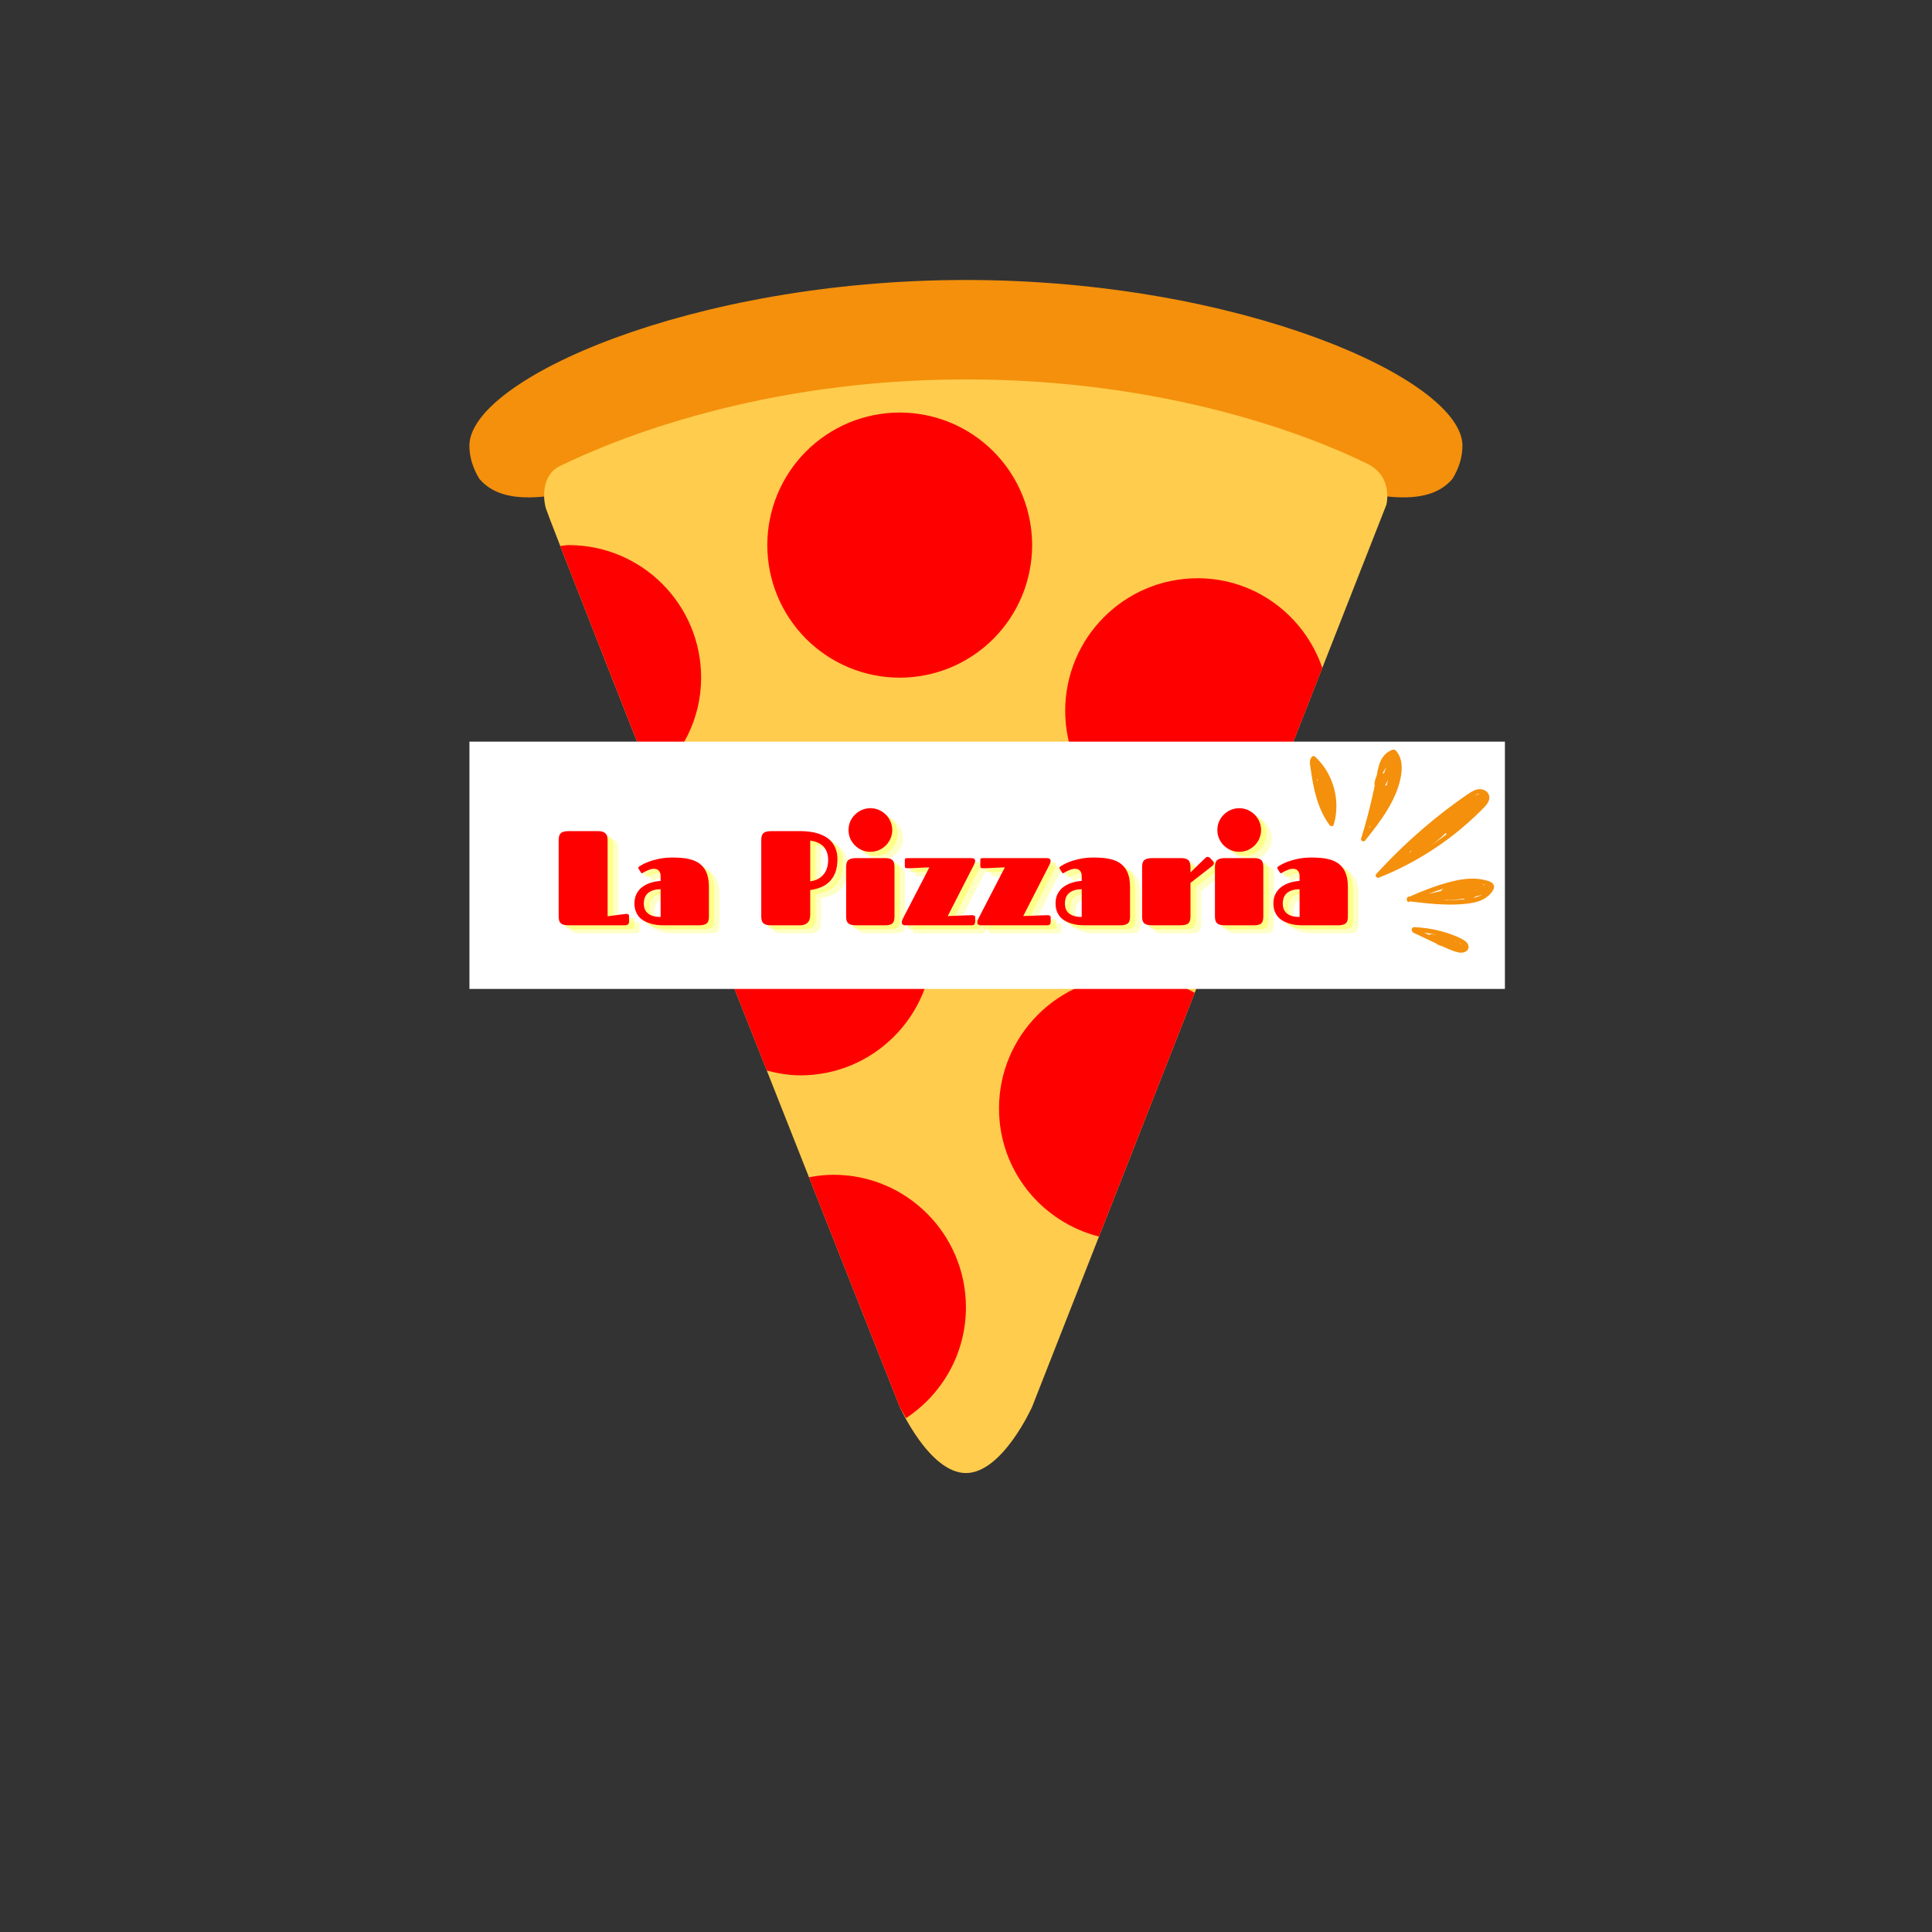 <svg xmlns="http://www.w3.org/2000/svg" xmlns:xlink="http://www.w3.org/1999/xlink" width="500" zoomAndPan="magnify" viewBox="0 0 375 375" height="500" preserveAspectRatio="xMidYMid meet" version="1.0"><rect x="0" y="0" width="375" height="375" fill="#333333" stroke="none"/><defs><g/><clipPath id="id1"><path d="M 91.109 54.258 L 283.859 54.258 L 283.859 97 L 91.109 97 Z M 91.109 54.258 " clip-rule="nonzero"/></clipPath><clipPath id="id2"><path d="M 91.109 143.949 L 292.109 143.949 L 292.109 191.949 L 91.109 191.949 Z M 91.109 143.949 " clip-rule="nonzero"/></clipPath><clipPath id="id3"><path d="M 254 145 L 290 145 L 290 185 L 254 185 Z M 254 145 " clip-rule="nonzero"/></clipPath><clipPath id="id4"><path d="M 273.098 132.738 L 302.43 171.676 L 279.668 188.824 L 250.336 149.887 Z M 273.098 132.738 " clip-rule="nonzero"/></clipPath><clipPath id="id5"><path d="M 273.098 132.738 L 302.43 171.676 L 279.668 188.824 L 250.336 149.887 Z M 273.098 132.738 " clip-rule="nonzero"/></clipPath></defs><g clip-path="url(#id1)"><path fill="#f4900c" d="M 187.484 80.074 C 234.109 80.074 271.008 105.805 281.926 92.941 C 283.191 90.863 283.859 88.715 283.859 86.508 C 283.859 73.641 240.707 54.344 187.484 54.344 C 134.258 54.344 91.109 73.641 91.109 86.508 C 91.109 88.715 91.777 90.863 93.043 92.941 C 103.961 105.805 140.859 80.074 187.484 80.074 Z M 187.484 80.074 " fill-opacity="1" fill-rule="nonzero"/></g><path fill="#ffcc4d" d="M 187.484 73.641 C 147.566 73.641 119.277 85.285 108.629 90.48 C 105.566 91.98 105.168 95.887 105.965 98.703 C 106.762 101.52 174.633 273.055 174.633 273.055 C 174.633 273.055 180.391 285.918 187.484 285.918 C 194.578 285.918 200.336 273.055 200.336 273.055 L 269.105 97.949 C 269.105 97.949 270.477 92.535 265.453 90.047 C 254.254 84.508 226.336 73.641 187.484 73.641 Z M 187.484 73.641 " fill-opacity="1" fill-rule="nonzero"/><path fill="#ff0000" d="M 187.484 253.754 C 187.484 239.551 175.977 228.023 161.785 228.023 C 160.152 228.023 158.57 228.211 157.023 228.508 L 174.633 273.055 C 174.633 273.055 175.09 273.953 175.855 275.254 C 182.852 270.652 187.484 262.754 187.484 253.754 Z M 181.059 182.996 C 181.059 168.785 169.547 157.266 155.359 157.266 C 146.195 157.266 138.203 162.102 133.656 169.332 L 148.832 207.789 C 150.934 208.34 153.09 208.727 155.359 208.727 C 169.547 208.727 181.059 197.199 181.059 182.996 Z M 181.059 182.996 " fill-opacity="1" fill-rule="nonzero"/><path fill="#ff0000" d="M 200.336 105.805 C 200.336 106.648 200.293 107.488 200.211 108.328 C 200.129 109.164 200.004 110 199.84 110.824 C 199.676 111.652 199.473 112.469 199.227 113.273 C 198.984 114.082 198.699 114.871 198.379 115.652 C 198.055 116.43 197.695 117.191 197.301 117.934 C 196.902 118.676 196.469 119.398 196.004 120.102 C 195.535 120.801 195.035 121.477 194.5 122.129 C 193.965 122.781 193.402 123.402 192.809 124 C 192.211 124.594 191.59 125.16 190.938 125.695 C 190.289 126.23 189.613 126.73 188.914 127.199 C 188.211 127.668 187.492 128.102 186.75 128.496 C 186.008 128.895 185.246 129.254 184.469 129.578 C 183.691 129.898 182.898 130.184 182.094 130.426 C 181.289 130.672 180.473 130.875 179.648 131.039 C 178.824 131.207 177.992 131.328 177.152 131.41 C 176.316 131.492 175.477 131.535 174.633 131.535 C 173.793 131.535 172.953 131.492 172.113 131.41 C 171.277 131.328 170.445 131.207 169.621 131.039 C 168.793 130.875 167.98 130.672 167.172 130.426 C 166.367 130.184 165.578 129.898 164.801 129.578 C 164.02 129.254 163.262 128.895 162.52 128.496 C 161.777 128.102 161.055 127.668 160.355 127.199 C 159.656 126.73 158.98 126.23 158.332 125.695 C 157.68 125.16 157.055 124.594 156.461 124 C 155.867 123.402 155.301 122.781 154.77 122.129 C 154.234 121.477 153.734 120.801 153.266 120.102 C 152.797 119.398 152.367 118.676 151.969 117.934 C 151.57 117.191 151.211 116.43 150.891 115.652 C 150.566 114.871 150.285 114.082 150.039 113.273 C 149.797 112.469 149.594 111.652 149.43 110.824 C 149.262 110 149.141 109.164 149.059 108.328 C 148.977 107.488 148.934 106.648 148.934 105.805 C 148.934 104.961 148.977 104.121 149.059 103.281 C 149.141 102.445 149.262 101.613 149.43 100.785 C 149.594 99.957 149.797 99.141 150.039 98.336 C 150.285 97.531 150.566 96.738 150.891 95.957 C 151.211 95.18 151.57 94.418 151.969 93.676 C 152.367 92.934 152.797 92.211 153.266 91.512 C 153.734 90.809 154.234 90.133 154.77 89.48 C 155.301 88.832 155.867 88.207 156.461 87.609 C 157.055 87.016 157.68 86.449 158.332 85.914 C 158.98 85.379 159.656 84.879 160.355 84.41 C 161.055 83.941 161.777 83.512 162.52 83.113 C 163.262 82.715 164.02 82.355 164.801 82.031 C 165.578 81.711 166.367 81.426 167.172 81.184 C 167.98 80.938 168.793 80.734 169.621 80.57 C 170.445 80.406 171.277 80.281 172.113 80.199 C 172.953 80.117 173.793 80.074 174.633 80.074 C 175.477 80.074 176.316 80.117 177.152 80.199 C 177.992 80.281 178.824 80.406 179.648 80.57 C 180.473 80.734 181.289 80.938 182.094 81.184 C 182.898 81.426 183.691 81.711 184.469 82.031 C 185.246 82.355 186.008 82.715 186.75 83.113 C 187.492 83.512 188.211 83.941 188.914 84.41 C 189.613 84.879 190.289 85.379 190.938 85.914 C 191.59 86.449 192.211 87.016 192.809 87.609 C 193.402 88.207 193.965 88.832 194.5 89.48 C 195.035 90.133 195.535 90.809 196.004 91.512 C 196.469 92.211 196.902 92.934 197.301 93.676 C 197.695 94.418 198.055 95.18 198.379 95.957 C 198.699 96.738 198.984 97.531 199.227 98.336 C 199.473 99.141 199.676 99.957 199.84 100.785 C 200.004 101.613 200.129 102.445 200.211 103.281 C 200.293 104.121 200.336 104.961 200.336 105.805 Z M 200.336 105.805 " fill-opacity="1" fill-rule="nonzero"/><path fill="#ff0000" d="M 232.461 112.238 C 218.273 112.238 206.758 123.758 206.758 137.969 C 206.758 152.176 218.273 163.699 232.461 163.699 C 236.84 163.699 240.906 162.496 244.52 160.559 L 256.66 129.645 C 253.191 119.539 243.715 112.238 232.461 112.238 Z M 193.91 215.16 C 193.91 227.176 202.184 237.191 213.305 240.016 L 231.895 192.691 C 228.23 190.676 224.086 189.43 219.609 189.43 C 205.422 189.43 193.91 200.957 193.91 215.16 Z M 136.086 131.535 C 136.086 117.324 124.578 105.805 110.383 105.805 C 109.824 105.805 109.297 105.934 108.746 105.973 C 112.281 115.055 118.863 131.805 126.574 151.367 C 132.332 146.645 136.086 139.562 136.086 131.535 Z M 136.086 131.535 " fill-opacity="1" fill-rule="nonzero"/><g clip-path="url(#id2)"><path fill="#ffffff" d="M 91.117 143.949 L 292.102 143.949 L 292.102 191.949 L 91.117 191.949 L 91.117 143.949 " fill-opacity="1" fill-rule="nonzero"/></g><g fill="#fbff47" fill-opacity="0.302"><g transform="translate(109.35, 181.171)"><g><path d="M 1.172 -16.5 C 1.172 -16.801 1.195 -17.062 1.25 -17.281 C 1.301 -17.5 1.395 -17.68 1.531 -17.828 C 1.676 -17.984 1.875 -18.098 2.125 -18.172 C 2.383 -18.242 2.719 -18.281 3.125 -18.281 L 8.812 -18.281 C 9.301 -18.281 9.676 -18.207 9.938 -18.062 C 10.195 -17.926 10.379 -17.75 10.484 -17.531 C 10.586 -17.312 10.645 -17.082 10.656 -16.844 C 10.664 -16.602 10.672 -16.379 10.672 -16.172 L 10.672 -1.75 C 11.254 -1.832 11.797 -1.906 12.297 -1.969 C 12.516 -2 12.727 -2.023 12.938 -2.047 C 13.156 -2.078 13.352 -2.102 13.531 -2.125 C 13.719 -2.156 13.883 -2.176 14.031 -2.188 C 14.176 -2.207 14.281 -2.219 14.344 -2.219 C 14.488 -2.219 14.602 -2.188 14.688 -2.125 C 14.781 -2.07 14.828 -1.961 14.828 -1.797 L 14.828 -0.625 C 14.828 -0.469 14.758 -0.32 14.625 -0.188 C 14.5 -0.062 14.289 0 14 0 L 3.109 0 C 2.711 0 2.383 -0.035 2.125 -0.109 C 1.875 -0.191 1.676 -0.301 1.531 -0.438 C 1.395 -0.582 1.301 -0.766 1.25 -0.984 C 1.195 -1.211 1.172 -1.473 1.172 -1.766 Z M 1.172 -16.5 "/></g></g></g><g fill="#fbff47" fill-opacity="0.302"><g transform="translate(124.435, 181.171)"><g><path d="M 6.5 0 C 6.039 0 5.578 -0.023 5.109 -0.078 C 4.648 -0.141 4.207 -0.238 3.781 -0.375 C 3.363 -0.508 2.973 -0.68 2.609 -0.891 C 2.242 -1.098 1.926 -1.359 1.656 -1.672 C 1.395 -1.992 1.188 -2.363 1.031 -2.781 C 0.875 -3.207 0.797 -3.695 0.797 -4.25 C 0.797 -4.988 0.938 -5.617 1.219 -6.141 C 1.5 -6.672 1.875 -7.109 2.344 -7.453 C 2.82 -7.805 3.363 -8.078 3.969 -8.266 C 4.582 -8.453 5.219 -8.57 5.875 -8.625 L 5.875 -9.5 C 5.875 -9.832 5.828 -10.094 5.734 -10.281 C 5.648 -10.477 5.539 -10.625 5.406 -10.719 C 5.281 -10.82 5.141 -10.891 4.984 -10.922 C 4.828 -10.953 4.676 -10.969 4.531 -10.969 C 4.363 -10.969 4.18 -10.941 3.984 -10.891 C 3.797 -10.836 3.613 -10.773 3.438 -10.703 C 3.258 -10.629 3.086 -10.551 2.922 -10.469 C 2.766 -10.383 2.629 -10.305 2.516 -10.234 C 2.461 -10.203 2.414 -10.172 2.375 -10.141 C 2.332 -10.117 2.289 -10.109 2.25 -10.109 C 2.176 -10.109 2.102 -10.164 2.031 -10.281 L 1.609 -10.969 C 1.566 -11.02 1.547 -11.082 1.547 -11.156 C 1.547 -11.219 1.57 -11.273 1.625 -11.328 C 1.676 -11.379 1.727 -11.422 1.781 -11.453 C 2.062 -11.648 2.414 -11.848 2.844 -12.047 C 3.281 -12.254 3.77 -12.438 4.312 -12.594 C 4.852 -12.758 5.438 -12.895 6.062 -13 C 6.688 -13.102 7.336 -13.156 8.016 -13.156 C 8.648 -13.156 9.27 -13.133 9.875 -13.094 C 10.477 -13.051 11.051 -12.957 11.594 -12.812 C 12.133 -12.676 12.625 -12.477 13.062 -12.219 C 13.508 -11.957 13.895 -11.613 14.219 -11.188 C 14.551 -10.77 14.805 -10.25 14.984 -9.625 C 15.16 -9.008 15.25 -8.266 15.25 -7.391 L 15.25 -1.719 C 15.25 -1.438 15.223 -1.188 15.172 -0.969 C 15.129 -0.758 15.035 -0.582 14.891 -0.438 C 14.742 -0.289 14.539 -0.18 14.281 -0.109 C 14.031 -0.035 13.703 0 13.297 0 Z M 5.875 -7 C 5.258 -7 4.742 -6.922 4.328 -6.766 C 3.91 -6.617 3.57 -6.414 3.312 -6.156 C 3.062 -5.906 2.879 -5.613 2.766 -5.281 C 2.66 -4.945 2.609 -4.598 2.609 -4.234 C 2.609 -3.879 2.66 -3.539 2.766 -3.219 C 2.879 -2.906 3.062 -2.629 3.312 -2.391 C 3.57 -2.148 3.91 -1.961 4.328 -1.828 C 4.742 -1.691 5.258 -1.625 5.875 -1.625 Z M 5.875 -7 "/></g></g></g><g fill="#fbff47" fill-opacity="0.302"><g transform="translate(140.855, 181.171)"><g/></g></g><g fill="#fbff47" fill-opacity="0.302"><g transform="translate(148.671, 181.171)"><g><path d="M 1.172 -16.5 C 1.172 -16.801 1.195 -17.062 1.25 -17.281 C 1.301 -17.5 1.395 -17.68 1.531 -17.828 C 1.676 -17.984 1.875 -18.098 2.125 -18.172 C 2.383 -18.242 2.719 -18.281 3.125 -18.281 L 8.812 -18.281 C 9.395 -18.281 9.973 -18.242 10.547 -18.172 C 11.129 -18.098 11.688 -17.977 12.219 -17.812 C 12.75 -17.645 13.238 -17.426 13.688 -17.156 C 14.145 -16.883 14.539 -16.547 14.875 -16.141 C 15.207 -15.734 15.469 -15.258 15.656 -14.719 C 15.852 -14.188 15.953 -13.566 15.953 -12.859 C 15.953 -11.816 15.812 -10.938 15.531 -10.219 C 15.25 -9.5 14.863 -8.906 14.375 -8.438 C 13.895 -7.969 13.332 -7.609 12.688 -7.359 C 12.051 -7.117 11.379 -6.945 10.672 -6.844 L 10.672 -2.062 C 10.672 -1.863 10.648 -1.645 10.609 -1.406 C 10.578 -1.176 10.492 -0.957 10.359 -0.75 C 10.223 -0.539 10.016 -0.363 9.734 -0.219 C 9.461 -0.07 9.078 0 8.578 0 L 3.125 0 C 2.719 0 2.383 -0.035 2.125 -0.109 C 1.875 -0.191 1.676 -0.301 1.531 -0.438 C 1.395 -0.582 1.301 -0.766 1.25 -0.984 C 1.195 -1.211 1.172 -1.473 1.172 -1.766 Z M 14.156 -12.672 C 14.156 -13.18 14.086 -13.648 13.953 -14.078 C 13.816 -14.504 13.609 -14.879 13.328 -15.203 C 13.047 -15.523 12.688 -15.789 12.25 -16 C 11.812 -16.219 11.285 -16.363 10.672 -16.438 L 10.672 -8.531 C 11.285 -8.625 11.812 -8.789 12.25 -9.031 C 12.688 -9.281 13.047 -9.586 13.328 -9.953 C 13.609 -10.316 13.816 -10.727 13.953 -11.188 C 14.086 -11.656 14.156 -12.148 14.156 -12.672 Z M 14.156 -12.672 "/></g></g></g><g fill="#fbff47" fill-opacity="0.302"><g transform="translate(165.142, 181.171)"><g><path d="M 1.172 -11.266 C 1.172 -11.555 1.195 -11.812 1.25 -12.031 C 1.301 -12.258 1.395 -12.445 1.531 -12.594 C 1.676 -12.738 1.875 -12.848 2.125 -12.922 C 2.383 -13.004 2.719 -13.047 3.125 -13.047 L 8.703 -13.047 C 9.098 -13.047 9.414 -13.008 9.656 -12.938 C 9.895 -12.863 10.082 -12.754 10.219 -12.609 C 10.352 -12.461 10.441 -12.281 10.484 -12.062 C 10.535 -11.844 10.562 -11.578 10.562 -11.266 L 10.562 -1.75 C 10.562 -1.457 10.535 -1.203 10.484 -0.984 C 10.441 -0.766 10.352 -0.582 10.219 -0.438 C 10.082 -0.289 9.895 -0.18 9.656 -0.109 C 9.414 -0.035 9.098 0 8.703 0 L 3.125 0 C 2.719 0 2.383 -0.035 2.125 -0.109 C 1.875 -0.191 1.676 -0.301 1.531 -0.438 C 1.395 -0.582 1.301 -0.766 1.25 -0.984 C 1.195 -1.211 1.172 -1.473 1.172 -1.766 Z M 1.641 -18.484 C 1.641 -19.078 1.75 -19.629 1.969 -20.141 C 2.195 -20.66 2.504 -21.109 2.891 -21.484 C 3.273 -21.867 3.723 -22.172 4.234 -22.391 C 4.754 -22.617 5.305 -22.734 5.891 -22.734 C 6.473 -22.734 7.02 -22.617 7.531 -22.391 C 8.039 -22.172 8.488 -21.867 8.875 -21.484 C 9.258 -21.109 9.562 -20.66 9.781 -20.141 C 10.008 -19.629 10.125 -19.078 10.125 -18.484 C 10.125 -17.91 10.008 -17.363 9.781 -16.844 C 9.562 -16.332 9.258 -15.883 8.875 -15.5 C 8.488 -15.125 8.039 -14.82 7.531 -14.594 C 7.02 -14.375 6.473 -14.266 5.891 -14.266 C 5.305 -14.266 4.754 -14.375 4.234 -14.594 C 3.723 -14.82 3.273 -15.125 2.891 -15.5 C 2.504 -15.883 2.195 -16.332 1.969 -16.844 C 1.75 -17.363 1.641 -17.91 1.641 -18.484 Z M 1.641 -18.484 "/></g></g></g><g fill="#fbff47" fill-opacity="0.302"><g transform="translate(176.866, 181.171)"><g><path d="M 0.844 -12.625 C 0.844 -12.758 0.867 -12.863 0.922 -12.938 C 0.984 -13.008 1.113 -13.047 1.312 -13.047 L 13.609 -13.047 C 13.93 -13.047 14.156 -13.004 14.281 -12.922 C 14.414 -12.848 14.484 -12.711 14.484 -12.516 C 14.484 -12.273 14.406 -12.016 14.25 -11.734 L 9.172 -1.797 C 9.961 -1.816 10.68 -1.844 11.328 -1.875 C 11.609 -1.883 11.883 -1.895 12.156 -1.906 C 12.438 -1.914 12.695 -1.926 12.938 -1.938 C 13.176 -1.945 13.379 -1.953 13.547 -1.953 C 13.711 -1.961 13.832 -1.969 13.906 -1.969 C 14.051 -1.969 14.188 -1.938 14.312 -1.875 C 14.438 -1.82 14.5 -1.711 14.5 -1.547 L 14.5 -0.625 C 14.5 -0.469 14.445 -0.32 14.344 -0.188 C 14.25 -0.062 14.062 0 13.781 0 L 0.984 0 C 0.734 0 0.547 -0.051 0.422 -0.156 C 0.305 -0.258 0.25 -0.379 0.25 -0.516 C 0.25 -0.691 0.281 -0.859 0.344 -1.016 C 0.414 -1.18 0.52 -1.398 0.656 -1.672 L 5.609 -11.25 C 4.941 -11.219 4.32 -11.191 3.75 -11.172 C 3.508 -11.148 3.266 -11.133 3.016 -11.125 C 2.773 -11.113 2.539 -11.102 2.312 -11.094 C 2.082 -11.094 1.879 -11.086 1.703 -11.078 C 1.523 -11.078 1.383 -11.078 1.281 -11.078 C 1.188 -11.078 1.086 -11.098 0.984 -11.141 C 0.891 -11.191 0.844 -11.301 0.844 -11.469 Z M 0.844 -12.625 "/></g></g></g><g fill="#fbff47" fill-opacity="0.302"><g transform="translate(191.517, 181.171)"><g><path d="M 0.844 -12.625 C 0.844 -12.758 0.867 -12.863 0.922 -12.938 C 0.984 -13.008 1.113 -13.047 1.312 -13.047 L 13.609 -13.047 C 13.93 -13.047 14.156 -13.004 14.281 -12.922 C 14.414 -12.848 14.484 -12.711 14.484 -12.516 C 14.484 -12.273 14.406 -12.016 14.25 -11.734 L 9.172 -1.797 C 9.961 -1.816 10.68 -1.844 11.328 -1.875 C 11.609 -1.883 11.883 -1.895 12.156 -1.906 C 12.438 -1.914 12.695 -1.926 12.938 -1.938 C 13.176 -1.945 13.379 -1.953 13.547 -1.953 C 13.711 -1.961 13.832 -1.969 13.906 -1.969 C 14.051 -1.969 14.188 -1.938 14.312 -1.875 C 14.438 -1.82 14.5 -1.711 14.5 -1.547 L 14.5 -0.625 C 14.5 -0.469 14.445 -0.32 14.344 -0.188 C 14.25 -0.062 14.062 0 13.781 0 L 0.984 0 C 0.734 0 0.547 -0.051 0.422 -0.156 C 0.305 -0.258 0.25 -0.379 0.25 -0.516 C 0.25 -0.691 0.281 -0.859 0.344 -1.016 C 0.414 -1.18 0.52 -1.398 0.656 -1.672 L 5.609 -11.25 C 4.941 -11.219 4.32 -11.191 3.75 -11.172 C 3.508 -11.148 3.266 -11.133 3.016 -11.125 C 2.773 -11.113 2.539 -11.102 2.312 -11.094 C 2.082 -11.094 1.879 -11.086 1.703 -11.078 C 1.523 -11.078 1.383 -11.078 1.281 -11.078 C 1.188 -11.078 1.086 -11.098 0.984 -11.141 C 0.891 -11.191 0.844 -11.301 0.844 -11.469 Z M 0.844 -12.625 "/></g></g></g><g fill="#fbff47" fill-opacity="0.302"><g transform="translate(206.169, 181.171)"><g><path d="M 6.5 0 C 6.039 0 5.578 -0.023 5.109 -0.078 C 4.648 -0.141 4.207 -0.238 3.781 -0.375 C 3.363 -0.508 2.973 -0.68 2.609 -0.891 C 2.242 -1.098 1.926 -1.359 1.656 -1.672 C 1.395 -1.992 1.188 -2.363 1.031 -2.781 C 0.875 -3.207 0.797 -3.695 0.797 -4.25 C 0.797 -4.988 0.938 -5.617 1.219 -6.141 C 1.5 -6.672 1.875 -7.109 2.344 -7.453 C 2.82 -7.805 3.363 -8.078 3.969 -8.266 C 4.582 -8.453 5.219 -8.57 5.875 -8.625 L 5.875 -9.5 C 5.875 -9.832 5.828 -10.094 5.734 -10.281 C 5.648 -10.477 5.539 -10.625 5.406 -10.719 C 5.281 -10.82 5.141 -10.891 4.984 -10.922 C 4.828 -10.953 4.676 -10.969 4.531 -10.969 C 4.363 -10.969 4.18 -10.941 3.984 -10.891 C 3.797 -10.836 3.613 -10.773 3.438 -10.703 C 3.258 -10.629 3.086 -10.551 2.922 -10.469 C 2.766 -10.383 2.629 -10.305 2.516 -10.234 C 2.461 -10.203 2.414 -10.172 2.375 -10.141 C 2.332 -10.117 2.289 -10.109 2.25 -10.109 C 2.176 -10.109 2.102 -10.164 2.031 -10.281 L 1.609 -10.969 C 1.566 -11.02 1.547 -11.082 1.547 -11.156 C 1.547 -11.219 1.57 -11.273 1.625 -11.328 C 1.676 -11.379 1.727 -11.422 1.781 -11.453 C 2.062 -11.648 2.414 -11.848 2.844 -12.047 C 3.281 -12.254 3.77 -12.438 4.312 -12.594 C 4.852 -12.758 5.438 -12.895 6.062 -13 C 6.688 -13.102 7.336 -13.156 8.016 -13.156 C 8.648 -13.156 9.27 -13.133 9.875 -13.094 C 10.477 -13.051 11.051 -12.957 11.594 -12.812 C 12.133 -12.676 12.625 -12.477 13.062 -12.219 C 13.508 -11.957 13.895 -11.613 14.219 -11.188 C 14.551 -10.77 14.805 -10.25 14.984 -9.625 C 15.16 -9.008 15.25 -8.266 15.25 -7.391 L 15.25 -1.719 C 15.25 -1.438 15.223 -1.188 15.172 -0.969 C 15.129 -0.758 15.035 -0.582 14.891 -0.438 C 14.742 -0.289 14.539 -0.18 14.281 -0.109 C 14.031 -0.035 13.703 0 13.297 0 Z M 5.875 -7 C 5.258 -7 4.742 -6.922 4.328 -6.766 C 3.91 -6.617 3.57 -6.414 3.312 -6.156 C 3.062 -5.906 2.879 -5.613 2.766 -5.281 C 2.66 -4.945 2.609 -4.598 2.609 -4.234 C 2.609 -3.879 2.66 -3.539 2.766 -3.219 C 2.879 -2.906 3.062 -2.629 3.312 -2.391 C 3.57 -2.148 3.91 -1.961 4.328 -1.828 C 4.742 -1.691 5.258 -1.625 5.875 -1.625 Z M 5.875 -7 "/></g></g></g><g fill="#fbff47" fill-opacity="0.302"><g transform="translate(222.589, 181.171)"><g><path d="M 1.172 -11.266 C 1.172 -11.555 1.195 -11.812 1.25 -12.031 C 1.301 -12.258 1.395 -12.445 1.531 -12.594 C 1.676 -12.738 1.875 -12.848 2.125 -12.922 C 2.383 -13.004 2.719 -13.047 3.125 -13.047 L 8.703 -13.047 C 9.098 -13.047 9.414 -13.004 9.656 -12.922 C 9.895 -12.848 10.082 -12.734 10.219 -12.578 C 10.352 -12.422 10.441 -12.227 10.484 -12 C 10.535 -11.77 10.562 -11.504 10.562 -11.203 L 10.562 -10.266 L 13.391 -13.016 C 13.566 -13.191 13.738 -13.281 13.906 -13.281 C 14 -13.281 14.082 -13.258 14.156 -13.219 C 14.227 -13.188 14.289 -13.145 14.344 -13.094 L 14.906 -12.484 C 15.039 -12.359 15.109 -12.223 15.109 -12.078 C 15.109 -11.984 15.078 -11.883 15.016 -11.781 C 14.961 -11.688 14.879 -11.594 14.766 -11.5 L 10.562 -8.234 L 10.562 -1.797 C 10.562 -1.492 10.535 -1.227 10.484 -1 C 10.441 -0.781 10.348 -0.598 10.203 -0.453 C 10.066 -0.305 9.863 -0.191 9.594 -0.109 C 9.32 -0.035 8.953 0 8.484 0 L 3.125 0 C 2.719 0 2.383 -0.035 2.125 -0.109 C 1.875 -0.191 1.676 -0.301 1.531 -0.438 C 1.395 -0.582 1.301 -0.766 1.25 -0.984 C 1.195 -1.211 1.172 -1.473 1.172 -1.766 Z M 1.172 -11.266 "/></g></g></g><g fill="#fbff47" fill-opacity="0.302"><g transform="translate(236.731, 181.171)"><g><path d="M 1.172 -11.266 C 1.172 -11.555 1.195 -11.812 1.25 -12.031 C 1.301 -12.258 1.395 -12.445 1.531 -12.594 C 1.676 -12.738 1.875 -12.848 2.125 -12.922 C 2.383 -13.004 2.719 -13.047 3.125 -13.047 L 8.703 -13.047 C 9.098 -13.047 9.414 -13.008 9.656 -12.938 C 9.895 -12.863 10.082 -12.754 10.219 -12.609 C 10.352 -12.461 10.441 -12.281 10.484 -12.062 C 10.535 -11.844 10.562 -11.578 10.562 -11.266 L 10.562 -1.75 C 10.562 -1.457 10.535 -1.203 10.484 -0.984 C 10.441 -0.766 10.352 -0.582 10.219 -0.438 C 10.082 -0.289 9.895 -0.18 9.656 -0.109 C 9.414 -0.035 9.098 0 8.703 0 L 3.125 0 C 2.719 0 2.383 -0.035 2.125 -0.109 C 1.875 -0.191 1.676 -0.301 1.531 -0.438 C 1.395 -0.582 1.301 -0.766 1.25 -0.984 C 1.195 -1.211 1.172 -1.473 1.172 -1.766 Z M 1.641 -18.484 C 1.641 -19.078 1.75 -19.629 1.969 -20.141 C 2.195 -20.66 2.504 -21.109 2.891 -21.484 C 3.273 -21.867 3.723 -22.172 4.234 -22.391 C 4.754 -22.617 5.305 -22.734 5.891 -22.734 C 6.473 -22.734 7.02 -22.617 7.531 -22.391 C 8.039 -22.172 8.488 -21.867 8.875 -21.484 C 9.258 -21.109 9.562 -20.66 9.781 -20.141 C 10.008 -19.629 10.125 -19.078 10.125 -18.484 C 10.125 -17.91 10.008 -17.363 9.781 -16.844 C 9.562 -16.332 9.258 -15.883 8.875 -15.5 C 8.488 -15.125 8.039 -14.82 7.531 -14.594 C 7.02 -14.375 6.473 -14.266 5.891 -14.266 C 5.305 -14.266 4.754 -14.375 4.234 -14.594 C 3.723 -14.82 3.273 -15.125 2.891 -15.5 C 2.504 -15.883 2.195 -16.332 1.969 -16.844 C 1.75 -17.363 1.641 -17.91 1.641 -18.484 Z M 1.641 -18.484 "/></g></g></g><g fill="#fbff47" fill-opacity="0.302"><g transform="translate(248.455, 181.171)"><g><path d="M 6.5 0 C 6.039 0 5.578 -0.023 5.109 -0.078 C 4.648 -0.141 4.207 -0.238 3.781 -0.375 C 3.363 -0.508 2.973 -0.68 2.609 -0.891 C 2.242 -1.098 1.926 -1.359 1.656 -1.672 C 1.395 -1.992 1.188 -2.363 1.031 -2.781 C 0.875 -3.207 0.797 -3.695 0.797 -4.25 C 0.797 -4.988 0.938 -5.617 1.219 -6.141 C 1.5 -6.672 1.875 -7.109 2.344 -7.453 C 2.82 -7.805 3.363 -8.078 3.969 -8.266 C 4.582 -8.453 5.219 -8.57 5.875 -8.625 L 5.875 -9.5 C 5.875 -9.832 5.828 -10.094 5.734 -10.281 C 5.648 -10.477 5.539 -10.625 5.406 -10.719 C 5.281 -10.82 5.141 -10.891 4.984 -10.922 C 4.828 -10.953 4.676 -10.969 4.531 -10.969 C 4.363 -10.969 4.18 -10.941 3.984 -10.891 C 3.797 -10.836 3.613 -10.773 3.438 -10.703 C 3.258 -10.629 3.086 -10.551 2.922 -10.469 C 2.766 -10.383 2.629 -10.305 2.516 -10.234 C 2.461 -10.203 2.414 -10.172 2.375 -10.141 C 2.332 -10.117 2.289 -10.109 2.25 -10.109 C 2.176 -10.109 2.102 -10.164 2.031 -10.281 L 1.609 -10.969 C 1.566 -11.02 1.547 -11.082 1.547 -11.156 C 1.547 -11.219 1.57 -11.273 1.625 -11.328 C 1.676 -11.379 1.727 -11.422 1.781 -11.453 C 2.062 -11.648 2.414 -11.848 2.844 -12.047 C 3.281 -12.254 3.77 -12.438 4.312 -12.594 C 4.852 -12.758 5.438 -12.895 6.062 -13 C 6.688 -13.102 7.336 -13.156 8.016 -13.156 C 8.648 -13.156 9.27 -13.133 9.875 -13.094 C 10.477 -13.051 11.051 -12.957 11.594 -12.812 C 12.133 -12.676 12.625 -12.477 13.062 -12.219 C 13.508 -11.957 13.895 -11.613 14.219 -11.188 C 14.551 -10.77 14.805 -10.25 14.984 -9.625 C 15.16 -9.008 15.25 -8.266 15.25 -7.391 L 15.25 -1.719 C 15.25 -1.438 15.223 -1.188 15.172 -0.969 C 15.129 -0.758 15.035 -0.582 14.891 -0.438 C 14.742 -0.289 14.539 -0.18 14.281 -0.109 C 14.031 -0.035 13.703 0 13.297 0 Z M 5.875 -7 C 5.258 -7 4.742 -6.922 4.328 -6.766 C 3.91 -6.617 3.57 -6.414 3.312 -6.156 C 3.062 -5.906 2.879 -5.613 2.766 -5.281 C 2.66 -4.945 2.609 -4.598 2.609 -4.234 C 2.609 -3.879 2.66 -3.539 2.766 -3.219 C 2.879 -2.906 3.062 -2.629 3.312 -2.391 C 3.57 -2.148 3.91 -1.961 4.328 -1.828 C 4.742 -1.691 5.258 -1.625 5.875 -1.625 Z M 5.875 -7 "/></g></g></g><g fill="#fbff47" fill-opacity="0.502"><g transform="translate(108.309, 180.386)"><g><path d="M 1.172 -16.5 C 1.172 -16.801 1.195 -17.062 1.25 -17.281 C 1.301 -17.5 1.395 -17.68 1.531 -17.828 C 1.676 -17.984 1.875 -18.098 2.125 -18.172 C 2.383 -18.242 2.719 -18.281 3.125 -18.281 L 8.812 -18.281 C 9.301 -18.281 9.676 -18.207 9.938 -18.062 C 10.195 -17.926 10.379 -17.75 10.484 -17.531 C 10.586 -17.312 10.645 -17.082 10.656 -16.844 C 10.664 -16.602 10.672 -16.379 10.672 -16.172 L 10.672 -1.75 C 11.254 -1.832 11.797 -1.906 12.297 -1.969 C 12.516 -2 12.727 -2.023 12.938 -2.047 C 13.156 -2.078 13.352 -2.102 13.531 -2.125 C 13.719 -2.156 13.883 -2.176 14.031 -2.188 C 14.176 -2.207 14.281 -2.219 14.344 -2.219 C 14.488 -2.219 14.602 -2.188 14.688 -2.125 C 14.781 -2.07 14.828 -1.961 14.828 -1.797 L 14.828 -0.625 C 14.828 -0.469 14.758 -0.32 14.625 -0.188 C 14.5 -0.062 14.289 0 14 0 L 3.109 0 C 2.711 0 2.383 -0.035 2.125 -0.109 C 1.875 -0.191 1.676 -0.301 1.531 -0.438 C 1.395 -0.582 1.301 -0.766 1.25 -0.984 C 1.195 -1.211 1.172 -1.473 1.172 -1.766 Z M 1.172 -16.5 "/></g></g></g><g fill="#fbff47" fill-opacity="0.502"><g transform="translate(123.393, 180.386)"><g><path d="M 6.5 0 C 6.039 0 5.578 -0.023 5.109 -0.078 C 4.648 -0.141 4.207 -0.238 3.781 -0.375 C 3.363 -0.508 2.973 -0.68 2.609 -0.891 C 2.242 -1.098 1.926 -1.359 1.656 -1.672 C 1.395 -1.992 1.188 -2.363 1.031 -2.781 C 0.875 -3.207 0.797 -3.695 0.797 -4.25 C 0.797 -4.988 0.938 -5.617 1.219 -6.141 C 1.5 -6.672 1.875 -7.109 2.344 -7.453 C 2.82 -7.805 3.363 -8.078 3.969 -8.266 C 4.582 -8.453 5.219 -8.57 5.875 -8.625 L 5.875 -9.5 C 5.875 -9.832 5.828 -10.094 5.734 -10.281 C 5.648 -10.477 5.539 -10.625 5.406 -10.719 C 5.281 -10.82 5.141 -10.891 4.984 -10.922 C 4.828 -10.953 4.676 -10.969 4.531 -10.969 C 4.363 -10.969 4.18 -10.941 3.984 -10.891 C 3.797 -10.836 3.613 -10.773 3.438 -10.703 C 3.258 -10.629 3.086 -10.551 2.922 -10.469 C 2.766 -10.383 2.629 -10.305 2.516 -10.234 C 2.461 -10.203 2.414 -10.172 2.375 -10.141 C 2.332 -10.117 2.289 -10.109 2.25 -10.109 C 2.176 -10.109 2.102 -10.164 2.031 -10.281 L 1.609 -10.969 C 1.566 -11.02 1.547 -11.082 1.547 -11.156 C 1.547 -11.219 1.57 -11.273 1.625 -11.328 C 1.676 -11.379 1.727 -11.422 1.781 -11.453 C 2.062 -11.648 2.414 -11.848 2.844 -12.047 C 3.281 -12.254 3.77 -12.438 4.312 -12.594 C 4.852 -12.758 5.438 -12.895 6.062 -13 C 6.688 -13.102 7.336 -13.156 8.016 -13.156 C 8.648 -13.156 9.27 -13.133 9.875 -13.094 C 10.477 -13.051 11.051 -12.957 11.594 -12.812 C 12.133 -12.676 12.625 -12.477 13.062 -12.219 C 13.508 -11.957 13.895 -11.613 14.219 -11.188 C 14.551 -10.77 14.805 -10.25 14.984 -9.625 C 15.16 -9.008 15.25 -8.266 15.25 -7.391 L 15.25 -1.719 C 15.25 -1.438 15.223 -1.188 15.172 -0.969 C 15.129 -0.758 15.035 -0.582 14.891 -0.438 C 14.742 -0.289 14.539 -0.18 14.281 -0.109 C 14.031 -0.035 13.703 0 13.297 0 Z M 5.875 -7 C 5.258 -7 4.742 -6.922 4.328 -6.766 C 3.91 -6.617 3.57 -6.414 3.312 -6.156 C 3.062 -5.906 2.879 -5.613 2.766 -5.281 C 2.66 -4.945 2.609 -4.598 2.609 -4.234 C 2.609 -3.879 2.66 -3.539 2.766 -3.219 C 2.879 -2.906 3.062 -2.629 3.312 -2.391 C 3.57 -2.148 3.91 -1.961 4.328 -1.828 C 4.742 -1.691 5.258 -1.625 5.875 -1.625 Z M 5.875 -7 "/></g></g></g><g fill="#fbff47" fill-opacity="0.502"><g transform="translate(139.814, 180.386)"><g/></g></g><g fill="#fbff47" fill-opacity="0.502"><g transform="translate(147.63, 180.386)"><g><path d="M 1.172 -16.5 C 1.172 -16.801 1.195 -17.062 1.25 -17.281 C 1.301 -17.5 1.395 -17.68 1.531 -17.828 C 1.676 -17.984 1.875 -18.098 2.125 -18.172 C 2.383 -18.242 2.719 -18.281 3.125 -18.281 L 8.812 -18.281 C 9.395 -18.281 9.973 -18.242 10.547 -18.172 C 11.129 -18.098 11.688 -17.977 12.219 -17.812 C 12.75 -17.645 13.238 -17.426 13.688 -17.156 C 14.145 -16.883 14.539 -16.547 14.875 -16.141 C 15.207 -15.734 15.469 -15.258 15.656 -14.719 C 15.852 -14.188 15.953 -13.566 15.953 -12.859 C 15.953 -11.816 15.812 -10.938 15.531 -10.219 C 15.25 -9.5 14.863 -8.906 14.375 -8.438 C 13.895 -7.969 13.332 -7.609 12.688 -7.359 C 12.051 -7.117 11.379 -6.945 10.672 -6.844 L 10.672 -2.062 C 10.672 -1.863 10.648 -1.645 10.609 -1.406 C 10.578 -1.176 10.492 -0.957 10.359 -0.75 C 10.223 -0.539 10.016 -0.363 9.734 -0.219 C 9.461 -0.07 9.078 0 8.578 0 L 3.125 0 C 2.719 0 2.383 -0.035 2.125 -0.109 C 1.875 -0.191 1.676 -0.301 1.531 -0.438 C 1.395 -0.582 1.301 -0.766 1.25 -0.984 C 1.195 -1.211 1.172 -1.473 1.172 -1.766 Z M 14.156 -12.672 C 14.156 -13.18 14.086 -13.648 13.953 -14.078 C 13.816 -14.504 13.609 -14.879 13.328 -15.203 C 13.047 -15.523 12.688 -15.789 12.25 -16 C 11.812 -16.219 11.285 -16.363 10.672 -16.438 L 10.672 -8.531 C 11.285 -8.625 11.812 -8.789 12.25 -9.031 C 12.688 -9.281 13.047 -9.586 13.328 -9.953 C 13.609 -10.316 13.816 -10.727 13.953 -11.188 C 14.086 -11.656 14.156 -12.148 14.156 -12.672 Z M 14.156 -12.672 "/></g></g></g><g fill="#fbff47" fill-opacity="0.502"><g transform="translate(164.101, 180.386)"><g><path d="M 1.172 -11.266 C 1.172 -11.555 1.195 -11.812 1.25 -12.031 C 1.301 -12.258 1.395 -12.445 1.531 -12.594 C 1.676 -12.738 1.875 -12.848 2.125 -12.922 C 2.383 -13.004 2.719 -13.047 3.125 -13.047 L 8.703 -13.047 C 9.098 -13.047 9.414 -13.008 9.656 -12.938 C 9.895 -12.863 10.082 -12.754 10.219 -12.609 C 10.352 -12.461 10.441 -12.281 10.484 -12.062 C 10.535 -11.844 10.562 -11.578 10.562 -11.266 L 10.562 -1.75 C 10.562 -1.457 10.535 -1.203 10.484 -0.984 C 10.441 -0.766 10.352 -0.582 10.219 -0.438 C 10.082 -0.289 9.895 -0.18 9.656 -0.109 C 9.414 -0.035 9.098 0 8.703 0 L 3.125 0 C 2.719 0 2.383 -0.035 2.125 -0.109 C 1.875 -0.191 1.676 -0.301 1.531 -0.438 C 1.395 -0.582 1.301 -0.766 1.25 -0.984 C 1.195 -1.211 1.172 -1.473 1.172 -1.766 Z M 1.641 -18.484 C 1.641 -19.078 1.75 -19.629 1.969 -20.141 C 2.195 -20.66 2.504 -21.109 2.891 -21.484 C 3.273 -21.867 3.723 -22.172 4.234 -22.391 C 4.754 -22.617 5.305 -22.734 5.891 -22.734 C 6.473 -22.734 7.02 -22.617 7.531 -22.391 C 8.039 -22.172 8.488 -21.867 8.875 -21.484 C 9.258 -21.109 9.562 -20.66 9.781 -20.141 C 10.008 -19.629 10.125 -19.078 10.125 -18.484 C 10.125 -17.91 10.008 -17.363 9.781 -16.844 C 9.562 -16.332 9.258 -15.883 8.875 -15.5 C 8.488 -15.125 8.039 -14.82 7.531 -14.594 C 7.02 -14.375 6.473 -14.266 5.891 -14.266 C 5.305 -14.266 4.754 -14.375 4.234 -14.594 C 3.723 -14.82 3.273 -15.125 2.891 -15.5 C 2.504 -15.883 2.195 -16.332 1.969 -16.844 C 1.75 -17.363 1.641 -17.91 1.641 -18.484 Z M 1.641 -18.484 "/></g></g></g><g fill="#fbff47" fill-opacity="0.502"><g transform="translate(175.825, 180.386)"><g><path d="M 0.844 -12.625 C 0.844 -12.758 0.867 -12.863 0.922 -12.938 C 0.984 -13.008 1.113 -13.047 1.312 -13.047 L 13.609 -13.047 C 13.93 -13.047 14.156 -13.004 14.281 -12.922 C 14.414 -12.848 14.484 -12.711 14.484 -12.516 C 14.484 -12.273 14.406 -12.016 14.25 -11.734 L 9.172 -1.797 C 9.961 -1.816 10.68 -1.844 11.328 -1.875 C 11.609 -1.883 11.883 -1.895 12.156 -1.906 C 12.438 -1.914 12.695 -1.926 12.938 -1.938 C 13.176 -1.945 13.379 -1.953 13.547 -1.953 C 13.711 -1.961 13.832 -1.969 13.906 -1.969 C 14.051 -1.969 14.188 -1.938 14.312 -1.875 C 14.438 -1.82 14.5 -1.711 14.5 -1.547 L 14.5 -0.625 C 14.5 -0.469 14.445 -0.32 14.344 -0.188 C 14.25 -0.062 14.062 0 13.781 0 L 0.984 0 C 0.734 0 0.547 -0.051 0.422 -0.156 C 0.305 -0.258 0.25 -0.379 0.25 -0.516 C 0.25 -0.691 0.281 -0.859 0.344 -1.016 C 0.414 -1.18 0.52 -1.398 0.656 -1.672 L 5.609 -11.25 C 4.941 -11.219 4.32 -11.191 3.75 -11.172 C 3.508 -11.148 3.266 -11.133 3.016 -11.125 C 2.773 -11.113 2.539 -11.102 2.312 -11.094 C 2.082 -11.094 1.879 -11.086 1.703 -11.078 C 1.523 -11.078 1.383 -11.078 1.281 -11.078 C 1.188 -11.078 1.086 -11.098 0.984 -11.141 C 0.891 -11.191 0.844 -11.301 0.844 -11.469 Z M 0.844 -12.625 "/></g></g></g><g fill="#fbff47" fill-opacity="0.502"><g transform="translate(190.476, 180.386)"><g><path d="M 0.844 -12.625 C 0.844 -12.758 0.867 -12.863 0.922 -12.938 C 0.984 -13.008 1.113 -13.047 1.312 -13.047 L 13.609 -13.047 C 13.93 -13.047 14.156 -13.004 14.281 -12.922 C 14.414 -12.848 14.484 -12.711 14.484 -12.516 C 14.484 -12.273 14.406 -12.016 14.25 -11.734 L 9.172 -1.797 C 9.961 -1.816 10.68 -1.844 11.328 -1.875 C 11.609 -1.883 11.883 -1.895 12.156 -1.906 C 12.438 -1.914 12.695 -1.926 12.938 -1.938 C 13.176 -1.945 13.379 -1.953 13.547 -1.953 C 13.711 -1.961 13.832 -1.969 13.906 -1.969 C 14.051 -1.969 14.188 -1.938 14.312 -1.875 C 14.438 -1.82 14.5 -1.711 14.5 -1.547 L 14.5 -0.625 C 14.5 -0.469 14.445 -0.32 14.344 -0.188 C 14.25 -0.062 14.062 0 13.781 0 L 0.984 0 C 0.734 0 0.547 -0.051 0.422 -0.156 C 0.305 -0.258 0.25 -0.379 0.25 -0.516 C 0.25 -0.691 0.281 -0.859 0.344 -1.016 C 0.414 -1.18 0.52 -1.398 0.656 -1.672 L 5.609 -11.25 C 4.941 -11.219 4.32 -11.191 3.75 -11.172 C 3.508 -11.148 3.266 -11.133 3.016 -11.125 C 2.773 -11.113 2.539 -11.102 2.312 -11.094 C 2.082 -11.094 1.879 -11.086 1.703 -11.078 C 1.523 -11.078 1.383 -11.078 1.281 -11.078 C 1.188 -11.078 1.086 -11.098 0.984 -11.141 C 0.891 -11.191 0.844 -11.301 0.844 -11.469 Z M 0.844 -12.625 "/></g></g></g><g fill="#fbff47" fill-opacity="0.502"><g transform="translate(205.127, 180.386)"><g><path d="M 6.5 0 C 6.039 0 5.578 -0.023 5.109 -0.078 C 4.648 -0.141 4.207 -0.238 3.781 -0.375 C 3.363 -0.508 2.973 -0.68 2.609 -0.891 C 2.242 -1.098 1.926 -1.359 1.656 -1.672 C 1.395 -1.992 1.188 -2.363 1.031 -2.781 C 0.875 -3.207 0.797 -3.695 0.797 -4.25 C 0.797 -4.988 0.938 -5.617 1.219 -6.141 C 1.5 -6.672 1.875 -7.109 2.344 -7.453 C 2.82 -7.805 3.363 -8.078 3.969 -8.266 C 4.582 -8.453 5.219 -8.57 5.875 -8.625 L 5.875 -9.5 C 5.875 -9.832 5.828 -10.094 5.734 -10.281 C 5.648 -10.477 5.539 -10.625 5.406 -10.719 C 5.281 -10.82 5.141 -10.891 4.984 -10.922 C 4.828 -10.953 4.676 -10.969 4.531 -10.969 C 4.363 -10.969 4.18 -10.941 3.984 -10.891 C 3.797 -10.836 3.613 -10.773 3.438 -10.703 C 3.258 -10.629 3.086 -10.551 2.922 -10.469 C 2.766 -10.383 2.629 -10.305 2.516 -10.234 C 2.461 -10.203 2.414 -10.172 2.375 -10.141 C 2.332 -10.117 2.289 -10.109 2.25 -10.109 C 2.176 -10.109 2.102 -10.164 2.031 -10.281 L 1.609 -10.969 C 1.566 -11.02 1.547 -11.082 1.547 -11.156 C 1.547 -11.219 1.57 -11.273 1.625 -11.328 C 1.676 -11.379 1.727 -11.422 1.781 -11.453 C 2.062 -11.648 2.414 -11.848 2.844 -12.047 C 3.281 -12.254 3.77 -12.438 4.312 -12.594 C 4.852 -12.758 5.438 -12.895 6.062 -13 C 6.688 -13.102 7.336 -13.156 8.016 -13.156 C 8.648 -13.156 9.27 -13.133 9.875 -13.094 C 10.477 -13.051 11.051 -12.957 11.594 -12.812 C 12.133 -12.676 12.625 -12.477 13.062 -12.219 C 13.508 -11.957 13.895 -11.613 14.219 -11.188 C 14.551 -10.77 14.805 -10.25 14.984 -9.625 C 15.16 -9.008 15.25 -8.266 15.25 -7.391 L 15.25 -1.719 C 15.25 -1.438 15.223 -1.188 15.172 -0.969 C 15.129 -0.758 15.035 -0.582 14.891 -0.438 C 14.742 -0.289 14.539 -0.18 14.281 -0.109 C 14.031 -0.035 13.703 0 13.297 0 Z M 5.875 -7 C 5.258 -7 4.742 -6.922 4.328 -6.766 C 3.91 -6.617 3.57 -6.414 3.312 -6.156 C 3.062 -5.906 2.879 -5.613 2.766 -5.281 C 2.66 -4.945 2.609 -4.598 2.609 -4.234 C 2.609 -3.879 2.66 -3.539 2.766 -3.219 C 2.879 -2.906 3.062 -2.629 3.312 -2.391 C 3.57 -2.148 3.91 -1.961 4.328 -1.828 C 4.742 -1.691 5.258 -1.625 5.875 -1.625 Z M 5.875 -7 "/></g></g></g><g fill="#fbff47" fill-opacity="0.502"><g transform="translate(221.548, 180.386)"><g><path d="M 1.172 -11.266 C 1.172 -11.555 1.195 -11.812 1.25 -12.031 C 1.301 -12.258 1.395 -12.445 1.531 -12.594 C 1.676 -12.738 1.875 -12.848 2.125 -12.922 C 2.383 -13.004 2.719 -13.047 3.125 -13.047 L 8.703 -13.047 C 9.098 -13.047 9.414 -13.004 9.656 -12.922 C 9.895 -12.848 10.082 -12.734 10.219 -12.578 C 10.352 -12.422 10.441 -12.227 10.484 -12 C 10.535 -11.77 10.562 -11.504 10.562 -11.203 L 10.562 -10.266 L 13.391 -13.016 C 13.566 -13.191 13.738 -13.281 13.906 -13.281 C 14 -13.281 14.082 -13.258 14.156 -13.219 C 14.227 -13.188 14.289 -13.145 14.344 -13.094 L 14.906 -12.484 C 15.039 -12.359 15.109 -12.223 15.109 -12.078 C 15.109 -11.984 15.078 -11.883 15.016 -11.781 C 14.961 -11.688 14.879 -11.594 14.766 -11.5 L 10.562 -8.234 L 10.562 -1.797 C 10.562 -1.492 10.535 -1.227 10.484 -1 C 10.441 -0.781 10.348 -0.598 10.203 -0.453 C 10.066 -0.305 9.863 -0.191 9.594 -0.109 C 9.32 -0.035 8.953 0 8.484 0 L 3.125 0 C 2.719 0 2.383 -0.035 2.125 -0.109 C 1.875 -0.191 1.676 -0.301 1.531 -0.438 C 1.395 -0.582 1.301 -0.766 1.25 -0.984 C 1.195 -1.211 1.172 -1.473 1.172 -1.766 Z M 1.172 -11.266 "/></g></g></g><g fill="#fbff47" fill-opacity="0.502"><g transform="translate(235.69, 180.386)"><g><path d="M 1.172 -11.266 C 1.172 -11.555 1.195 -11.812 1.25 -12.031 C 1.301 -12.258 1.395 -12.445 1.531 -12.594 C 1.676 -12.738 1.875 -12.848 2.125 -12.922 C 2.383 -13.004 2.719 -13.047 3.125 -13.047 L 8.703 -13.047 C 9.098 -13.047 9.414 -13.008 9.656 -12.938 C 9.895 -12.863 10.082 -12.754 10.219 -12.609 C 10.352 -12.461 10.441 -12.281 10.484 -12.062 C 10.535 -11.844 10.562 -11.578 10.562 -11.266 L 10.562 -1.75 C 10.562 -1.457 10.535 -1.203 10.484 -0.984 C 10.441 -0.766 10.352 -0.582 10.219 -0.438 C 10.082 -0.289 9.895 -0.18 9.656 -0.109 C 9.414 -0.035 9.098 0 8.703 0 L 3.125 0 C 2.719 0 2.383 -0.035 2.125 -0.109 C 1.875 -0.191 1.676 -0.301 1.531 -0.438 C 1.395 -0.582 1.301 -0.766 1.25 -0.984 C 1.195 -1.211 1.172 -1.473 1.172 -1.766 Z M 1.641 -18.484 C 1.641 -19.078 1.75 -19.629 1.969 -20.141 C 2.195 -20.66 2.504 -21.109 2.891 -21.484 C 3.273 -21.867 3.723 -22.172 4.234 -22.391 C 4.754 -22.617 5.305 -22.734 5.891 -22.734 C 6.473 -22.734 7.02 -22.617 7.531 -22.391 C 8.039 -22.172 8.488 -21.867 8.875 -21.484 C 9.258 -21.109 9.562 -20.66 9.781 -20.141 C 10.008 -19.629 10.125 -19.078 10.125 -18.484 C 10.125 -17.91 10.008 -17.363 9.781 -16.844 C 9.562 -16.332 9.258 -15.883 8.875 -15.5 C 8.488 -15.125 8.039 -14.82 7.531 -14.594 C 7.02 -14.375 6.473 -14.266 5.891 -14.266 C 5.305 -14.266 4.754 -14.375 4.234 -14.594 C 3.723 -14.82 3.273 -15.125 2.891 -15.5 C 2.504 -15.883 2.195 -16.332 1.969 -16.844 C 1.75 -17.363 1.641 -17.91 1.641 -18.484 Z M 1.641 -18.484 "/></g></g></g><g fill="#fbff47" fill-opacity="0.502"><g transform="translate(247.414, 180.386)"><g><path d="M 6.5 0 C 6.039 0 5.578 -0.023 5.109 -0.078 C 4.648 -0.141 4.207 -0.238 3.781 -0.375 C 3.363 -0.508 2.973 -0.68 2.609 -0.891 C 2.242 -1.098 1.926 -1.359 1.656 -1.672 C 1.395 -1.992 1.188 -2.363 1.031 -2.781 C 0.875 -3.207 0.797 -3.695 0.797 -4.25 C 0.797 -4.988 0.938 -5.617 1.219 -6.141 C 1.5 -6.672 1.875 -7.109 2.344 -7.453 C 2.82 -7.805 3.363 -8.078 3.969 -8.266 C 4.582 -8.453 5.219 -8.57 5.875 -8.625 L 5.875 -9.5 C 5.875 -9.832 5.828 -10.094 5.734 -10.281 C 5.648 -10.477 5.539 -10.625 5.406 -10.719 C 5.281 -10.82 5.141 -10.891 4.984 -10.922 C 4.828 -10.953 4.676 -10.969 4.531 -10.969 C 4.363 -10.969 4.18 -10.941 3.984 -10.891 C 3.797 -10.836 3.613 -10.773 3.438 -10.703 C 3.258 -10.629 3.086 -10.551 2.922 -10.469 C 2.766 -10.383 2.629 -10.305 2.516 -10.234 C 2.461 -10.203 2.414 -10.172 2.375 -10.141 C 2.332 -10.117 2.289 -10.109 2.25 -10.109 C 2.176 -10.109 2.102 -10.164 2.031 -10.281 L 1.609 -10.969 C 1.566 -11.02 1.547 -11.082 1.547 -11.156 C 1.547 -11.219 1.57 -11.273 1.625 -11.328 C 1.676 -11.379 1.727 -11.422 1.781 -11.453 C 2.062 -11.648 2.414 -11.848 2.844 -12.047 C 3.281 -12.254 3.77 -12.438 4.312 -12.594 C 4.852 -12.758 5.438 -12.895 6.062 -13 C 6.688 -13.102 7.336 -13.156 8.016 -13.156 C 8.648 -13.156 9.27 -13.133 9.875 -13.094 C 10.477 -13.051 11.051 -12.957 11.594 -12.812 C 12.133 -12.676 12.625 -12.477 13.062 -12.219 C 13.508 -11.957 13.895 -11.613 14.219 -11.188 C 14.551 -10.77 14.805 -10.25 14.984 -9.625 C 15.16 -9.008 15.25 -8.266 15.25 -7.391 L 15.25 -1.719 C 15.25 -1.438 15.223 -1.188 15.172 -0.969 C 15.129 -0.758 15.035 -0.582 14.891 -0.438 C 14.742 -0.289 14.539 -0.18 14.281 -0.109 C 14.031 -0.035 13.703 0 13.297 0 Z M 5.875 -7 C 5.258 -7 4.742 -6.922 4.328 -6.766 C 3.91 -6.617 3.57 -6.414 3.312 -6.156 C 3.062 -5.906 2.879 -5.613 2.766 -5.281 C 2.66 -4.945 2.609 -4.598 2.609 -4.234 C 2.609 -3.879 2.66 -3.539 2.766 -3.219 C 2.879 -2.906 3.062 -2.629 3.312 -2.391 C 3.57 -2.148 3.91 -1.961 4.328 -1.828 C 4.742 -1.691 5.258 -1.625 5.875 -1.625 Z M 5.875 -7 "/></g></g></g><g fill="#ff0000" fill-opacity="1"><g transform="translate(107.268, 179.602)"><g><path d="M 1.172 -16.5 C 1.172 -16.801 1.195 -17.062 1.25 -17.281 C 1.301 -17.5 1.395 -17.68 1.531 -17.828 C 1.676 -17.984 1.875 -18.098 2.125 -18.172 C 2.383 -18.242 2.719 -18.281 3.125 -18.281 L 8.812 -18.281 C 9.301 -18.281 9.676 -18.207 9.938 -18.062 C 10.195 -17.926 10.379 -17.75 10.484 -17.531 C 10.586 -17.312 10.645 -17.082 10.656 -16.844 C 10.664 -16.602 10.672 -16.379 10.672 -16.172 L 10.672 -1.75 C 11.254 -1.832 11.797 -1.906 12.297 -1.969 C 12.516 -2 12.727 -2.023 12.938 -2.047 C 13.156 -2.078 13.352 -2.102 13.531 -2.125 C 13.719 -2.156 13.883 -2.176 14.031 -2.188 C 14.176 -2.207 14.281 -2.219 14.344 -2.219 C 14.488 -2.219 14.602 -2.188 14.688 -2.125 C 14.781 -2.07 14.828 -1.961 14.828 -1.797 L 14.828 -0.625 C 14.828 -0.469 14.758 -0.32 14.625 -0.188 C 14.5 -0.062 14.289 0 14 0 L 3.109 0 C 2.711 0 2.383 -0.035 2.125 -0.109 C 1.875 -0.191 1.676 -0.301 1.531 -0.438 C 1.395 -0.582 1.301 -0.766 1.25 -0.984 C 1.195 -1.211 1.172 -1.473 1.172 -1.766 Z M 1.172 -16.5 "/></g></g></g><g fill="#ff0000" fill-opacity="1"><g transform="translate(122.352, 179.602)"><g><path d="M 6.5 0 C 6.039 0 5.578 -0.023 5.109 -0.078 C 4.648 -0.141 4.207 -0.238 3.781 -0.375 C 3.363 -0.508 2.973 -0.68 2.609 -0.891 C 2.242 -1.098 1.926 -1.359 1.656 -1.672 C 1.395 -1.992 1.188 -2.363 1.031 -2.781 C 0.875 -3.207 0.797 -3.695 0.797 -4.25 C 0.797 -4.988 0.938 -5.617 1.219 -6.141 C 1.5 -6.672 1.875 -7.109 2.344 -7.453 C 2.82 -7.805 3.363 -8.078 3.969 -8.266 C 4.582 -8.453 5.219 -8.57 5.875 -8.625 L 5.875 -9.5 C 5.875 -9.832 5.828 -10.094 5.734 -10.281 C 5.648 -10.477 5.539 -10.625 5.406 -10.719 C 5.281 -10.82 5.141 -10.891 4.984 -10.922 C 4.828 -10.953 4.676 -10.969 4.531 -10.969 C 4.363 -10.969 4.18 -10.941 3.984 -10.891 C 3.797 -10.836 3.613 -10.773 3.438 -10.703 C 3.258 -10.629 3.086 -10.551 2.922 -10.469 C 2.766 -10.383 2.629 -10.305 2.516 -10.234 C 2.461 -10.203 2.414 -10.172 2.375 -10.141 C 2.332 -10.117 2.289 -10.109 2.25 -10.109 C 2.176 -10.109 2.102 -10.164 2.031 -10.281 L 1.609 -10.969 C 1.566 -11.02 1.547 -11.082 1.547 -11.156 C 1.547 -11.219 1.57 -11.273 1.625 -11.328 C 1.676 -11.379 1.727 -11.422 1.781 -11.453 C 2.062 -11.648 2.414 -11.848 2.844 -12.047 C 3.281 -12.254 3.77 -12.438 4.312 -12.594 C 4.852 -12.758 5.438 -12.895 6.062 -13 C 6.688 -13.102 7.336 -13.156 8.016 -13.156 C 8.648 -13.156 9.27 -13.133 9.875 -13.094 C 10.477 -13.051 11.051 -12.957 11.594 -12.812 C 12.133 -12.676 12.625 -12.477 13.062 -12.219 C 13.508 -11.957 13.895 -11.613 14.219 -11.188 C 14.551 -10.77 14.805 -10.25 14.984 -9.625 C 15.16 -9.008 15.25 -8.266 15.25 -7.391 L 15.25 -1.719 C 15.25 -1.438 15.223 -1.188 15.172 -0.969 C 15.129 -0.758 15.035 -0.582 14.891 -0.438 C 14.742 -0.289 14.539 -0.18 14.281 -0.109 C 14.031 -0.035 13.703 0 13.297 0 Z M 5.875 -7 C 5.258 -7 4.742 -6.922 4.328 -6.766 C 3.91 -6.617 3.57 -6.414 3.312 -6.156 C 3.062 -5.906 2.879 -5.613 2.766 -5.281 C 2.66 -4.945 2.609 -4.598 2.609 -4.234 C 2.609 -3.879 2.66 -3.539 2.766 -3.219 C 2.879 -2.906 3.062 -2.629 3.312 -2.391 C 3.57 -2.148 3.91 -1.961 4.328 -1.828 C 4.742 -1.691 5.258 -1.625 5.875 -1.625 Z M 5.875 -7 "/></g></g></g><g fill="#ff0000" fill-opacity="1"><g transform="translate(138.773, 179.602)"><g/></g></g><g fill="#ff0000" fill-opacity="1"><g transform="translate(146.589, 179.602)"><g><path d="M 1.172 -16.5 C 1.172 -16.801 1.195 -17.062 1.25 -17.281 C 1.301 -17.5 1.395 -17.68 1.531 -17.828 C 1.676 -17.984 1.875 -18.098 2.125 -18.172 C 2.383 -18.242 2.719 -18.281 3.125 -18.281 L 8.812 -18.281 C 9.395 -18.281 9.973 -18.242 10.547 -18.172 C 11.129 -18.098 11.688 -17.977 12.219 -17.812 C 12.75 -17.645 13.238 -17.426 13.688 -17.156 C 14.145 -16.883 14.539 -16.547 14.875 -16.141 C 15.207 -15.734 15.469 -15.258 15.656 -14.719 C 15.852 -14.188 15.953 -13.566 15.953 -12.859 C 15.953 -11.816 15.812 -10.938 15.531 -10.219 C 15.25 -9.5 14.863 -8.906 14.375 -8.438 C 13.895 -7.969 13.332 -7.609 12.688 -7.359 C 12.051 -7.117 11.379 -6.945 10.672 -6.844 L 10.672 -2.062 C 10.672 -1.863 10.648 -1.645 10.609 -1.406 C 10.578 -1.176 10.492 -0.957 10.359 -0.75 C 10.223 -0.539 10.016 -0.363 9.734 -0.219 C 9.461 -0.07 9.078 0 8.578 0 L 3.125 0 C 2.719 0 2.383 -0.035 2.125 -0.109 C 1.875 -0.191 1.676 -0.301 1.531 -0.438 C 1.395 -0.582 1.301 -0.766 1.25 -0.984 C 1.195 -1.211 1.172 -1.473 1.172 -1.766 Z M 14.156 -12.672 C 14.156 -13.18 14.086 -13.648 13.953 -14.078 C 13.816 -14.504 13.609 -14.879 13.328 -15.203 C 13.047 -15.523 12.688 -15.789 12.25 -16 C 11.812 -16.219 11.285 -16.363 10.672 -16.438 L 10.672 -8.531 C 11.285 -8.625 11.812 -8.789 12.25 -9.031 C 12.688 -9.281 13.047 -9.586 13.328 -9.953 C 13.609 -10.316 13.816 -10.727 13.953 -11.188 C 14.086 -11.656 14.156 -12.148 14.156 -12.672 Z M 14.156 -12.672 "/></g></g></g><g fill="#ff0000" fill-opacity="1"><g transform="translate(163.06, 179.602)"><g><path d="M 1.172 -11.266 C 1.172 -11.555 1.195 -11.812 1.25 -12.031 C 1.301 -12.258 1.395 -12.445 1.531 -12.594 C 1.676 -12.738 1.875 -12.848 2.125 -12.922 C 2.383 -13.004 2.719 -13.047 3.125 -13.047 L 8.703 -13.047 C 9.098 -13.047 9.414 -13.008 9.656 -12.938 C 9.895 -12.863 10.082 -12.754 10.219 -12.609 C 10.352 -12.461 10.441 -12.281 10.484 -12.062 C 10.535 -11.844 10.562 -11.578 10.562 -11.266 L 10.562 -1.75 C 10.562 -1.457 10.535 -1.203 10.484 -0.984 C 10.441 -0.766 10.352 -0.582 10.219 -0.438 C 10.082 -0.289 9.895 -0.18 9.656 -0.109 C 9.414 -0.035 9.098 0 8.703 0 L 3.125 0 C 2.719 0 2.383 -0.035 2.125 -0.109 C 1.875 -0.191 1.676 -0.301 1.531 -0.438 C 1.395 -0.582 1.301 -0.766 1.25 -0.984 C 1.195 -1.211 1.172 -1.473 1.172 -1.766 Z M 1.641 -18.484 C 1.641 -19.078 1.75 -19.629 1.969 -20.141 C 2.195 -20.66 2.504 -21.109 2.891 -21.484 C 3.273 -21.867 3.723 -22.172 4.234 -22.391 C 4.754 -22.617 5.305 -22.734 5.891 -22.734 C 6.473 -22.734 7.02 -22.617 7.531 -22.391 C 8.039 -22.172 8.488 -21.867 8.875 -21.484 C 9.258 -21.109 9.562 -20.66 9.781 -20.141 C 10.008 -19.629 10.125 -19.078 10.125 -18.484 C 10.125 -17.91 10.008 -17.363 9.781 -16.844 C 9.562 -16.332 9.258 -15.883 8.875 -15.5 C 8.488 -15.125 8.039 -14.82 7.531 -14.594 C 7.02 -14.375 6.473 -14.266 5.891 -14.266 C 5.305 -14.266 4.754 -14.375 4.234 -14.594 C 3.723 -14.82 3.273 -15.125 2.891 -15.5 C 2.504 -15.883 2.195 -16.332 1.969 -16.844 C 1.75 -17.363 1.641 -17.91 1.641 -18.484 Z M 1.641 -18.484 "/></g></g></g><g fill="#ff0000" fill-opacity="1"><g transform="translate(174.784, 179.602)"><g><path d="M 0.844 -12.625 C 0.844 -12.758 0.867 -12.863 0.922 -12.938 C 0.984 -13.008 1.113 -13.047 1.312 -13.047 L 13.609 -13.047 C 13.93 -13.047 14.156 -13.004 14.281 -12.922 C 14.414 -12.848 14.484 -12.711 14.484 -12.516 C 14.484 -12.273 14.406 -12.016 14.25 -11.734 L 9.172 -1.797 C 9.961 -1.816 10.68 -1.844 11.328 -1.875 C 11.609 -1.883 11.883 -1.895 12.156 -1.906 C 12.438 -1.914 12.695 -1.926 12.938 -1.938 C 13.176 -1.945 13.379 -1.953 13.547 -1.953 C 13.711 -1.961 13.832 -1.969 13.906 -1.969 C 14.051 -1.969 14.188 -1.938 14.312 -1.875 C 14.438 -1.82 14.5 -1.711 14.5 -1.547 L 14.5 -0.625 C 14.5 -0.469 14.445 -0.32 14.344 -0.188 C 14.25 -0.062 14.062 0 13.781 0 L 0.984 0 C 0.734 0 0.547 -0.051 0.422 -0.156 C 0.305 -0.258 0.25 -0.379 0.25 -0.516 C 0.25 -0.691 0.281 -0.859 0.344 -1.016 C 0.414 -1.18 0.52 -1.398 0.656 -1.672 L 5.609 -11.25 C 4.941 -11.219 4.32 -11.191 3.75 -11.172 C 3.508 -11.148 3.266 -11.133 3.016 -11.125 C 2.773 -11.113 2.539 -11.102 2.312 -11.094 C 2.082 -11.094 1.879 -11.086 1.703 -11.078 C 1.523 -11.078 1.383 -11.078 1.281 -11.078 C 1.188 -11.078 1.086 -11.098 0.984 -11.141 C 0.891 -11.191 0.844 -11.301 0.844 -11.469 Z M 0.844 -12.625 "/></g></g></g><g fill="#ff0000" fill-opacity="1"><g transform="translate(189.435, 179.602)"><g><path d="M 0.844 -12.625 C 0.844 -12.758 0.867 -12.863 0.922 -12.938 C 0.984 -13.008 1.113 -13.047 1.312 -13.047 L 13.609 -13.047 C 13.93 -13.047 14.156 -13.004 14.281 -12.922 C 14.414 -12.848 14.484 -12.711 14.484 -12.516 C 14.484 -12.273 14.406 -12.016 14.25 -11.734 L 9.172 -1.797 C 9.961 -1.816 10.68 -1.844 11.328 -1.875 C 11.609 -1.883 11.883 -1.895 12.156 -1.906 C 12.438 -1.914 12.695 -1.926 12.938 -1.938 C 13.176 -1.945 13.379 -1.953 13.547 -1.953 C 13.711 -1.961 13.832 -1.969 13.906 -1.969 C 14.051 -1.969 14.188 -1.938 14.312 -1.875 C 14.438 -1.82 14.5 -1.711 14.5 -1.547 L 14.5 -0.625 C 14.5 -0.469 14.445 -0.32 14.344 -0.188 C 14.25 -0.062 14.062 0 13.781 0 L 0.984 0 C 0.734 0 0.547 -0.051 0.422 -0.156 C 0.305 -0.258 0.25 -0.379 0.25 -0.516 C 0.25 -0.691 0.281 -0.859 0.344 -1.016 C 0.414 -1.18 0.52 -1.398 0.656 -1.672 L 5.609 -11.25 C 4.941 -11.219 4.32 -11.191 3.75 -11.172 C 3.508 -11.148 3.266 -11.133 3.016 -11.125 C 2.773 -11.113 2.539 -11.102 2.312 -11.094 C 2.082 -11.094 1.879 -11.086 1.703 -11.078 C 1.523 -11.078 1.383 -11.078 1.281 -11.078 C 1.188 -11.078 1.086 -11.098 0.984 -11.141 C 0.891 -11.191 0.844 -11.301 0.844 -11.469 Z M 0.844 -12.625 "/></g></g></g><g fill="#ff0000" fill-opacity="1"><g transform="translate(204.086, 179.602)"><g><path d="M 6.5 0 C 6.039 0 5.578 -0.023 5.109 -0.078 C 4.648 -0.141 4.207 -0.238 3.781 -0.375 C 3.363 -0.508 2.973 -0.68 2.609 -0.891 C 2.242 -1.098 1.926 -1.359 1.656 -1.672 C 1.395 -1.992 1.188 -2.363 1.031 -2.781 C 0.875 -3.207 0.797 -3.695 0.797 -4.25 C 0.797 -4.988 0.938 -5.617 1.219 -6.141 C 1.5 -6.672 1.875 -7.109 2.344 -7.453 C 2.82 -7.805 3.363 -8.078 3.969 -8.266 C 4.582 -8.453 5.219 -8.57 5.875 -8.625 L 5.875 -9.5 C 5.875 -9.832 5.828 -10.094 5.734 -10.281 C 5.648 -10.477 5.539 -10.625 5.406 -10.719 C 5.281 -10.82 5.141 -10.891 4.984 -10.922 C 4.828 -10.953 4.676 -10.969 4.531 -10.969 C 4.363 -10.969 4.18 -10.941 3.984 -10.891 C 3.797 -10.836 3.613 -10.773 3.438 -10.703 C 3.258 -10.629 3.086 -10.551 2.922 -10.469 C 2.766 -10.383 2.629 -10.305 2.516 -10.234 C 2.461 -10.203 2.414 -10.172 2.375 -10.141 C 2.332 -10.117 2.289 -10.109 2.25 -10.109 C 2.176 -10.109 2.102 -10.164 2.031 -10.281 L 1.609 -10.969 C 1.566 -11.02 1.547 -11.082 1.547 -11.156 C 1.547 -11.219 1.57 -11.273 1.625 -11.328 C 1.676 -11.379 1.727 -11.422 1.781 -11.453 C 2.062 -11.648 2.414 -11.848 2.844 -12.047 C 3.281 -12.254 3.77 -12.438 4.312 -12.594 C 4.852 -12.758 5.438 -12.895 6.062 -13 C 6.688 -13.102 7.336 -13.156 8.016 -13.156 C 8.648 -13.156 9.27 -13.133 9.875 -13.094 C 10.477 -13.051 11.051 -12.957 11.594 -12.812 C 12.133 -12.676 12.625 -12.477 13.062 -12.219 C 13.508 -11.957 13.895 -11.613 14.219 -11.188 C 14.551 -10.77 14.805 -10.25 14.984 -9.625 C 15.16 -9.008 15.25 -8.266 15.25 -7.391 L 15.25 -1.719 C 15.25 -1.438 15.223 -1.188 15.172 -0.969 C 15.129 -0.758 15.035 -0.582 14.891 -0.438 C 14.742 -0.289 14.539 -0.18 14.281 -0.109 C 14.031 -0.035 13.703 0 13.297 0 Z M 5.875 -7 C 5.258 -7 4.742 -6.922 4.328 -6.766 C 3.91 -6.617 3.57 -6.414 3.312 -6.156 C 3.062 -5.906 2.879 -5.613 2.766 -5.281 C 2.66 -4.945 2.609 -4.598 2.609 -4.234 C 2.609 -3.879 2.66 -3.539 2.766 -3.219 C 2.879 -2.906 3.062 -2.629 3.312 -2.391 C 3.57 -2.148 3.91 -1.961 4.328 -1.828 C 4.742 -1.691 5.258 -1.625 5.875 -1.625 Z M 5.875 -7 "/></g></g></g><g fill="#ff0000" fill-opacity="1"><g transform="translate(220.507, 179.602)"><g><path d="M 1.172 -11.266 C 1.172 -11.555 1.195 -11.812 1.25 -12.031 C 1.301 -12.258 1.395 -12.445 1.531 -12.594 C 1.676 -12.738 1.875 -12.848 2.125 -12.922 C 2.383 -13.004 2.719 -13.047 3.125 -13.047 L 8.703 -13.047 C 9.098 -13.047 9.414 -13.004 9.656 -12.922 C 9.895 -12.848 10.082 -12.734 10.219 -12.578 C 10.352 -12.422 10.441 -12.227 10.484 -12 C 10.535 -11.77 10.562 -11.504 10.562 -11.203 L 10.562 -10.266 L 13.391 -13.016 C 13.566 -13.191 13.738 -13.281 13.906 -13.281 C 14 -13.281 14.082 -13.258 14.156 -13.219 C 14.227 -13.188 14.289 -13.145 14.344 -13.094 L 14.906 -12.484 C 15.039 -12.359 15.109 -12.223 15.109 -12.078 C 15.109 -11.984 15.078 -11.883 15.016 -11.781 C 14.961 -11.688 14.879 -11.594 14.766 -11.5 L 10.562 -8.234 L 10.562 -1.797 C 10.562 -1.492 10.535 -1.227 10.484 -1 C 10.441 -0.781 10.348 -0.598 10.203 -0.453 C 10.066 -0.305 9.863 -0.191 9.594 -0.109 C 9.32 -0.035 8.953 0 8.484 0 L 3.125 0 C 2.719 0 2.383 -0.035 2.125 -0.109 C 1.875 -0.191 1.676 -0.301 1.531 -0.438 C 1.395 -0.582 1.301 -0.766 1.25 -0.984 C 1.195 -1.211 1.172 -1.473 1.172 -1.766 Z M 1.172 -11.266 "/></g></g></g><g fill="#ff0000" fill-opacity="1"><g transform="translate(234.649, 179.602)"><g><path d="M 1.172 -11.266 C 1.172 -11.555 1.195 -11.812 1.25 -12.031 C 1.301 -12.258 1.395 -12.445 1.531 -12.594 C 1.676 -12.738 1.875 -12.848 2.125 -12.922 C 2.383 -13.004 2.719 -13.047 3.125 -13.047 L 8.703 -13.047 C 9.098 -13.047 9.414 -13.008 9.656 -12.938 C 9.895 -12.863 10.082 -12.754 10.219 -12.609 C 10.352 -12.461 10.441 -12.281 10.484 -12.062 C 10.535 -11.844 10.562 -11.578 10.562 -11.266 L 10.562 -1.75 C 10.562 -1.457 10.535 -1.203 10.484 -0.984 C 10.441 -0.766 10.352 -0.582 10.219 -0.438 C 10.082 -0.289 9.895 -0.18 9.656 -0.109 C 9.414 -0.035 9.098 0 8.703 0 L 3.125 0 C 2.719 0 2.383 -0.035 2.125 -0.109 C 1.875 -0.191 1.676 -0.301 1.531 -0.438 C 1.395 -0.582 1.301 -0.766 1.25 -0.984 C 1.195 -1.211 1.172 -1.473 1.172 -1.766 Z M 1.641 -18.484 C 1.641 -19.078 1.75 -19.629 1.969 -20.141 C 2.195 -20.66 2.504 -21.109 2.891 -21.484 C 3.273 -21.867 3.723 -22.172 4.234 -22.391 C 4.754 -22.617 5.305 -22.734 5.891 -22.734 C 6.473 -22.734 7.02 -22.617 7.531 -22.391 C 8.039 -22.172 8.488 -21.867 8.875 -21.484 C 9.258 -21.109 9.562 -20.66 9.781 -20.141 C 10.008 -19.629 10.125 -19.078 10.125 -18.484 C 10.125 -17.91 10.008 -17.363 9.781 -16.844 C 9.562 -16.332 9.258 -15.883 8.875 -15.5 C 8.488 -15.125 8.039 -14.82 7.531 -14.594 C 7.02 -14.375 6.473 -14.266 5.891 -14.266 C 5.305 -14.266 4.754 -14.375 4.234 -14.594 C 3.723 -14.82 3.273 -15.125 2.891 -15.5 C 2.504 -15.883 2.195 -16.332 1.969 -16.844 C 1.75 -17.363 1.641 -17.91 1.641 -18.484 Z M 1.641 -18.484 "/></g></g></g><g fill="#ff0000" fill-opacity="1"><g transform="translate(246.373, 179.602)"><g><path d="M 6.5 0 C 6.039 0 5.578 -0.023 5.109 -0.078 C 4.648 -0.141 4.207 -0.238 3.781 -0.375 C 3.363 -0.508 2.973 -0.68 2.609 -0.891 C 2.242 -1.098 1.926 -1.359 1.656 -1.672 C 1.395 -1.992 1.188 -2.363 1.031 -2.781 C 0.875 -3.207 0.797 -3.695 0.797 -4.25 C 0.797 -4.988 0.938 -5.617 1.219 -6.141 C 1.5 -6.672 1.875 -7.109 2.344 -7.453 C 2.82 -7.805 3.363 -8.078 3.969 -8.266 C 4.582 -8.453 5.219 -8.57 5.875 -8.625 L 5.875 -9.5 C 5.875 -9.832 5.828 -10.094 5.734 -10.281 C 5.648 -10.477 5.539 -10.625 5.406 -10.719 C 5.281 -10.82 5.141 -10.891 4.984 -10.922 C 4.828 -10.953 4.676 -10.969 4.531 -10.969 C 4.363 -10.969 4.18 -10.941 3.984 -10.891 C 3.797 -10.836 3.613 -10.773 3.438 -10.703 C 3.258 -10.629 3.086 -10.551 2.922 -10.469 C 2.766 -10.383 2.629 -10.305 2.516 -10.234 C 2.461 -10.203 2.414 -10.172 2.375 -10.141 C 2.332 -10.117 2.289 -10.109 2.25 -10.109 C 2.176 -10.109 2.102 -10.164 2.031 -10.281 L 1.609 -10.969 C 1.566 -11.02 1.547 -11.082 1.547 -11.156 C 1.547 -11.219 1.57 -11.273 1.625 -11.328 C 1.676 -11.379 1.727 -11.422 1.781 -11.453 C 2.062 -11.648 2.414 -11.848 2.844 -12.047 C 3.281 -12.254 3.77 -12.438 4.312 -12.594 C 4.852 -12.758 5.438 -12.895 6.062 -13 C 6.688 -13.102 7.336 -13.156 8.016 -13.156 C 8.648 -13.156 9.27 -13.133 9.875 -13.094 C 10.477 -13.051 11.051 -12.957 11.594 -12.812 C 12.133 -12.676 12.625 -12.477 13.062 -12.219 C 13.508 -11.957 13.895 -11.613 14.219 -11.188 C 14.551 -10.77 14.805 -10.25 14.984 -9.625 C 15.16 -9.008 15.25 -8.266 15.25 -7.391 L 15.25 -1.719 C 15.25 -1.438 15.223 -1.188 15.172 -0.969 C 15.129 -0.758 15.035 -0.582 14.891 -0.438 C 14.742 -0.289 14.539 -0.18 14.281 -0.109 C 14.031 -0.035 13.703 0 13.297 0 Z M 5.875 -7 C 5.258 -7 4.742 -6.922 4.328 -6.766 C 3.91 -6.617 3.57 -6.414 3.312 -6.156 C 3.062 -5.906 2.879 -5.613 2.766 -5.281 C 2.66 -4.945 2.609 -4.598 2.609 -4.234 C 2.609 -3.879 2.66 -3.539 2.766 -3.219 C 2.879 -2.906 3.062 -2.629 3.312 -2.391 C 3.57 -2.148 3.91 -1.961 4.328 -1.828 C 4.742 -1.691 5.258 -1.625 5.875 -1.625 Z M 5.875 -7 "/></g></g></g><g clip-path="url(#id3)"><g clip-path="url(#id4)"><g clip-path="url(#id5)"><path fill="#f4900c" d="M 288.402 156.336 C 288.844 155.816 289.207 155.148 289.043 154.449 C 288.859 153.664 288.074 153.195 287.301 153.172 C 286.457 153.148 285.719 153.598 285.043 154.055 C 281.941 156.148 278.977 158.445 276.145 160.887 C 273.305 163.332 270.598 165.926 268.039 168.66 C 267.75 168.969 267.465 169.281 267.176 169.594 C 267.145 169.621 267.113 169.656 267.094 169.691 C 266.953 169.879 267.004 170.082 267.145 170.211 C 267.25 170.352 267.43 170.43 267.645 170.348 C 271.141 168.957 274.504 167.23 277.672 165.199 C 280.836 163.172 283.805 160.836 286.52 158.234 C 287.156 157.621 287.828 157.012 288.402 156.336 Z M 274.035 165.016 C 273.906 165.18 273.781 165.348 273.66 165.516 C 273.656 165.461 273.641 165.41 273.621 165.359 C 273.758 165.246 273.898 165.133 274.035 165.016 Z M 287.062 154.156 C 286.777 154.223 286.496 154.293 286.215 154.379 C 286.504 154.223 286.812 154.098 287.125 154.074 C 287.102 154.098 287.078 154.125 287.062 154.156 Z M 276.121 162.094 C 275.828 162.367 275.527 162.633 275.223 162.891 C 275.266 162.852 275.309 162.812 275.355 162.77 C 275.609 162.543 275.867 162.32 276.121 162.094 Z M 277.848 164.016 C 278.227 163.746 278.602 163.469 278.965 163.18 C 279.551 162.711 280.105 162.203 280.629 161.664 C 280.641 161.773 280.695 161.871 280.77 161.941 C 279.848 162.641 278.902 163.316 277.938 163.957 C 277.906 163.977 277.875 163.996 277.848 164.016 Z M 264.723 163.289 C 264.742 163.285 264.762 163.281 264.781 163.273 C 264.793 163.27 264.801 163.266 264.809 163.262 C 264.82 163.258 264.832 163.254 264.844 163.246 C 264.914 163.211 264.973 163.16 265.008 163.094 C 266.59 161.121 268.16 159.125 269.441 156.941 C 270.691 154.812 271.742 152.441 272.016 149.973 C 272.152 148.734 272.059 147.43 271.418 146.336 C 271.277 146.094 271.109 145.871 270.91 145.668 C 270.617 145.363 270.195 145.543 269.863 145.703 C 269.281 145.977 268.789 146.418 268.418 146.941 C 267.68 147.98 267.457 149.254 267.23 150.48 C 267.16 150.66 267.094 150.84 267.035 151.02 C 266.883 151.496 266.688 152.016 266.832 152.512 C 266.707 153.113 266.578 153.711 266.441 154.309 C 265.809 157.117 265.09 159.914 264.215 162.664 C 264.148 162.789 264.16 162.914 264.211 163.023 C 264.25 163.129 264.328 163.223 264.449 163.27 C 264.516 163.297 264.586 163.305 264.66 163.297 C 264.668 163.297 264.672 163.297 264.68 163.297 C 264.695 163.293 264.707 163.293 264.723 163.289 Z M 270.395 146.449 C 270.406 146.465 270.418 146.477 270.43 146.492 C 270.398 146.48 270.367 146.477 270.336 146.473 C 270.355 146.465 270.375 146.457 270.395 146.449 Z M 268.84 152.449 C 269.035 152.121 269.227 151.789 269.406 151.449 C 269.422 151.418 269.438 151.383 269.453 151.352 C 269.352 151.727 269.242 152.102 269.129 152.477 C 269.035 152.434 268.934 152.422 268.84 152.449 Z M 268.602 150.164 C 268.535 150.121 268.461 150.098 268.387 150.086 C 268.434 149.996 268.473 149.902 268.52 149.809 C 268.688 149.488 268.883 149.184 269.086 148.883 C 268.938 149.316 268.777 149.742 268.602 150.164 Z M 269.805 146.766 C 269.762 146.805 269.727 146.852 269.699 146.902 C 269.668 146.906 269.637 146.918 269.605 146.93 C 269.672 146.871 269.738 146.816 269.805 146.766 Z M 265.98 160.406 C 265.895 160.516 265.812 160.621 265.73 160.73 C 265.766 160.605 265.801 160.477 265.836 160.352 C 265.883 160.375 265.93 160.395 265.98 160.406 Z M 258.867 160.094 C 259.949 156.461 259.328 152.465 257.293 149.293 C 256.715 148.391 256.016 147.574 255.227 146.848 C 255.039 146.68 254.738 146.762 254.594 146.934 C 254.023 147.594 254.32 148.625 254.426 149.395 C 254.555 150.32 254.699 151.246 254.879 152.16 C 255.234 153.973 255.719 155.773 256.488 157.453 C 256.93 158.414 257.465 159.336 258.09 160.191 C 258.098 160.203 258.109 160.211 258.117 160.219 C 258.125 160.227 258.129 160.234 258.137 160.238 C 258.242 160.352 258.375 160.383 258.5 160.359 C 258.66 160.344 258.82 160.25 258.867 160.094 Z M 258.379 158.137 C 258.375 158.172 258.371 158.211 258.367 158.246 C 258.359 158.215 258.352 158.184 258.344 158.156 C 258.355 158.148 258.371 158.145 258.379 158.137 Z M 255.934 149.715 C 256.117 150.043 256.281 150.387 256.43 150.734 C 256.375 150.617 256.316 150.504 256.262 150.387 C 256.16 150.18 256.039 149.949 255.934 149.715 Z M 255.602 151.09 C 255.66 151.219 255.723 151.344 255.785 151.473 C 255.746 151.52 255.715 151.578 255.699 151.641 C 255.664 151.457 255.633 151.273 255.602 151.09 Z M 280.633 175.57 C 281.832 175.598 283.031 175.574 284.227 175.457 C 285.406 175.344 286.629 175.168 287.707 174.645 C 288.246 174.383 288.734 174.047 289.156 173.621 C 289.512 173.262 289.938 172.75 289.992 172.227 C 290.059 171.598 289.496 171.207 288.969 171.031 C 288.477 170.867 287.969 170.742 287.457 170.664 C 285.348 170.336 283.199 170.703 281.156 171.262 C 278.57 171.965 276.047 172.93 273.605 174.039 C 273.59 174.035 273.57 174.035 273.555 174.031 C 273.254 173.996 273.074 174.223 273.059 174.461 C 272.969 174.781 273.246 175.188 273.637 175.012 C 273.672 174.996 273.707 174.98 273.742 174.965 C 276.031 175.246 278.324 175.52 280.633 175.57 Z M 287.496 172.754 C 287.5 172.754 287.5 172.754 287.5 172.754 C 287.5 172.754 287.5 172.754 287.496 172.754 Z M 286.41 172.887 C 286.383 172.855 286.355 172.828 286.32 172.805 C 286.379 172.809 286.438 172.809 286.5 172.812 C 286.469 172.84 286.441 172.863 286.41 172.887 Z M 281.012 174.684 C 280.824 174.68 280.633 174.676 280.441 174.668 C 280.445 174.648 280.453 174.633 280.453 174.613 C 280.453 174.613 280.453 174.609 280.453 174.609 C 281.711 174.715 282.973 174.605 284.219 174.406 C 284.215 174.457 284.223 174.504 284.242 174.551 C 283.168 174.66 282.09 174.703 281.012 174.684 Z M 285.984 174.285 C 286.145 174.191 286.305 174.09 286.457 173.984 C 286.688 173.934 286.914 173.879 287.141 173.816 C 287.332 173.766 287.52 173.703 287.699 173.629 C 287.621 173.676 287.543 173.723 287.465 173.762 C 286.992 174.004 286.496 174.168 285.984 174.285 Z M 289.082 172.188 C 289.082 172.199 289.078 172.211 289.078 172.223 C 289.055 172.129 289.004 172.043 288.938 171.988 C 289.023 172.035 289.09 172.094 289.082 172.188 Z M 288.277 171.75 C 288.145 171.746 288.016 171.754 287.887 171.773 C 287.883 171.73 287.879 171.688 287.867 171.648 C 288.004 171.676 288.141 171.711 288.277 171.75 Z M 280.219 172.473 C 280.113 172.543 280.008 172.613 279.906 172.688 C 279.824 172.746 279.77 172.84 279.742 172.938 C 279.352 173.027 278.957 173.117 278.566 173.207 C 278.109 173.309 277.656 173.414 277.199 173.516 C 278.195 173.141 279.203 172.789 280.219 172.473 Z M 285.051 183.852 C 285.113 183.066 284.246 182.512 283.648 182.203 C 282.316 181.52 280.848 181.043 279.402 180.668 C 277.801 180.258 276.156 180.023 274.504 179.961 C 274.047 179.945 273.871 180.504 274.109 180.746 C 274.137 180.863 274.215 180.977 274.355 181.043 C 275.844 181.746 277.336 182.449 278.824 183.152 C 278.867 183.23 278.938 183.293 279.035 183.34 C 279.34 183.473 279.656 183.586 279.973 183.691 C 280.41 183.891 280.852 184.086 281.297 184.266 C 281.977 184.535 282.723 184.855 283.461 184.906 C 284.145 184.957 284.992 184.637 285.051 183.852 Z M 282.289 182.578 C 282.453 182.641 282.613 182.707 282.777 182.777 C 282.602 182.719 282.426 182.66 282.25 182.602 C 282.262 182.594 282.277 182.586 282.289 182.578 Z M 283.426 183.25 C 283.422 183.188 283.406 183.125 283.371 183.07 C 283.465 183.121 283.555 183.176 283.641 183.238 C 283.57 183.242 283.496 183.246 283.426 183.25 Z M 278.871 181.473 C 278.516 181.426 278.16 181.379 277.805 181.328 C 277.625 181.305 277.488 181.375 277.402 181.484 C 277.078 181.332 276.75 181.176 276.422 181.023 C 277.246 181.125 278.066 181.277 278.871 181.473 Z M 278.871 181.473 " fill-opacity="1" fill-rule="nonzero"/></g></g></g></svg>